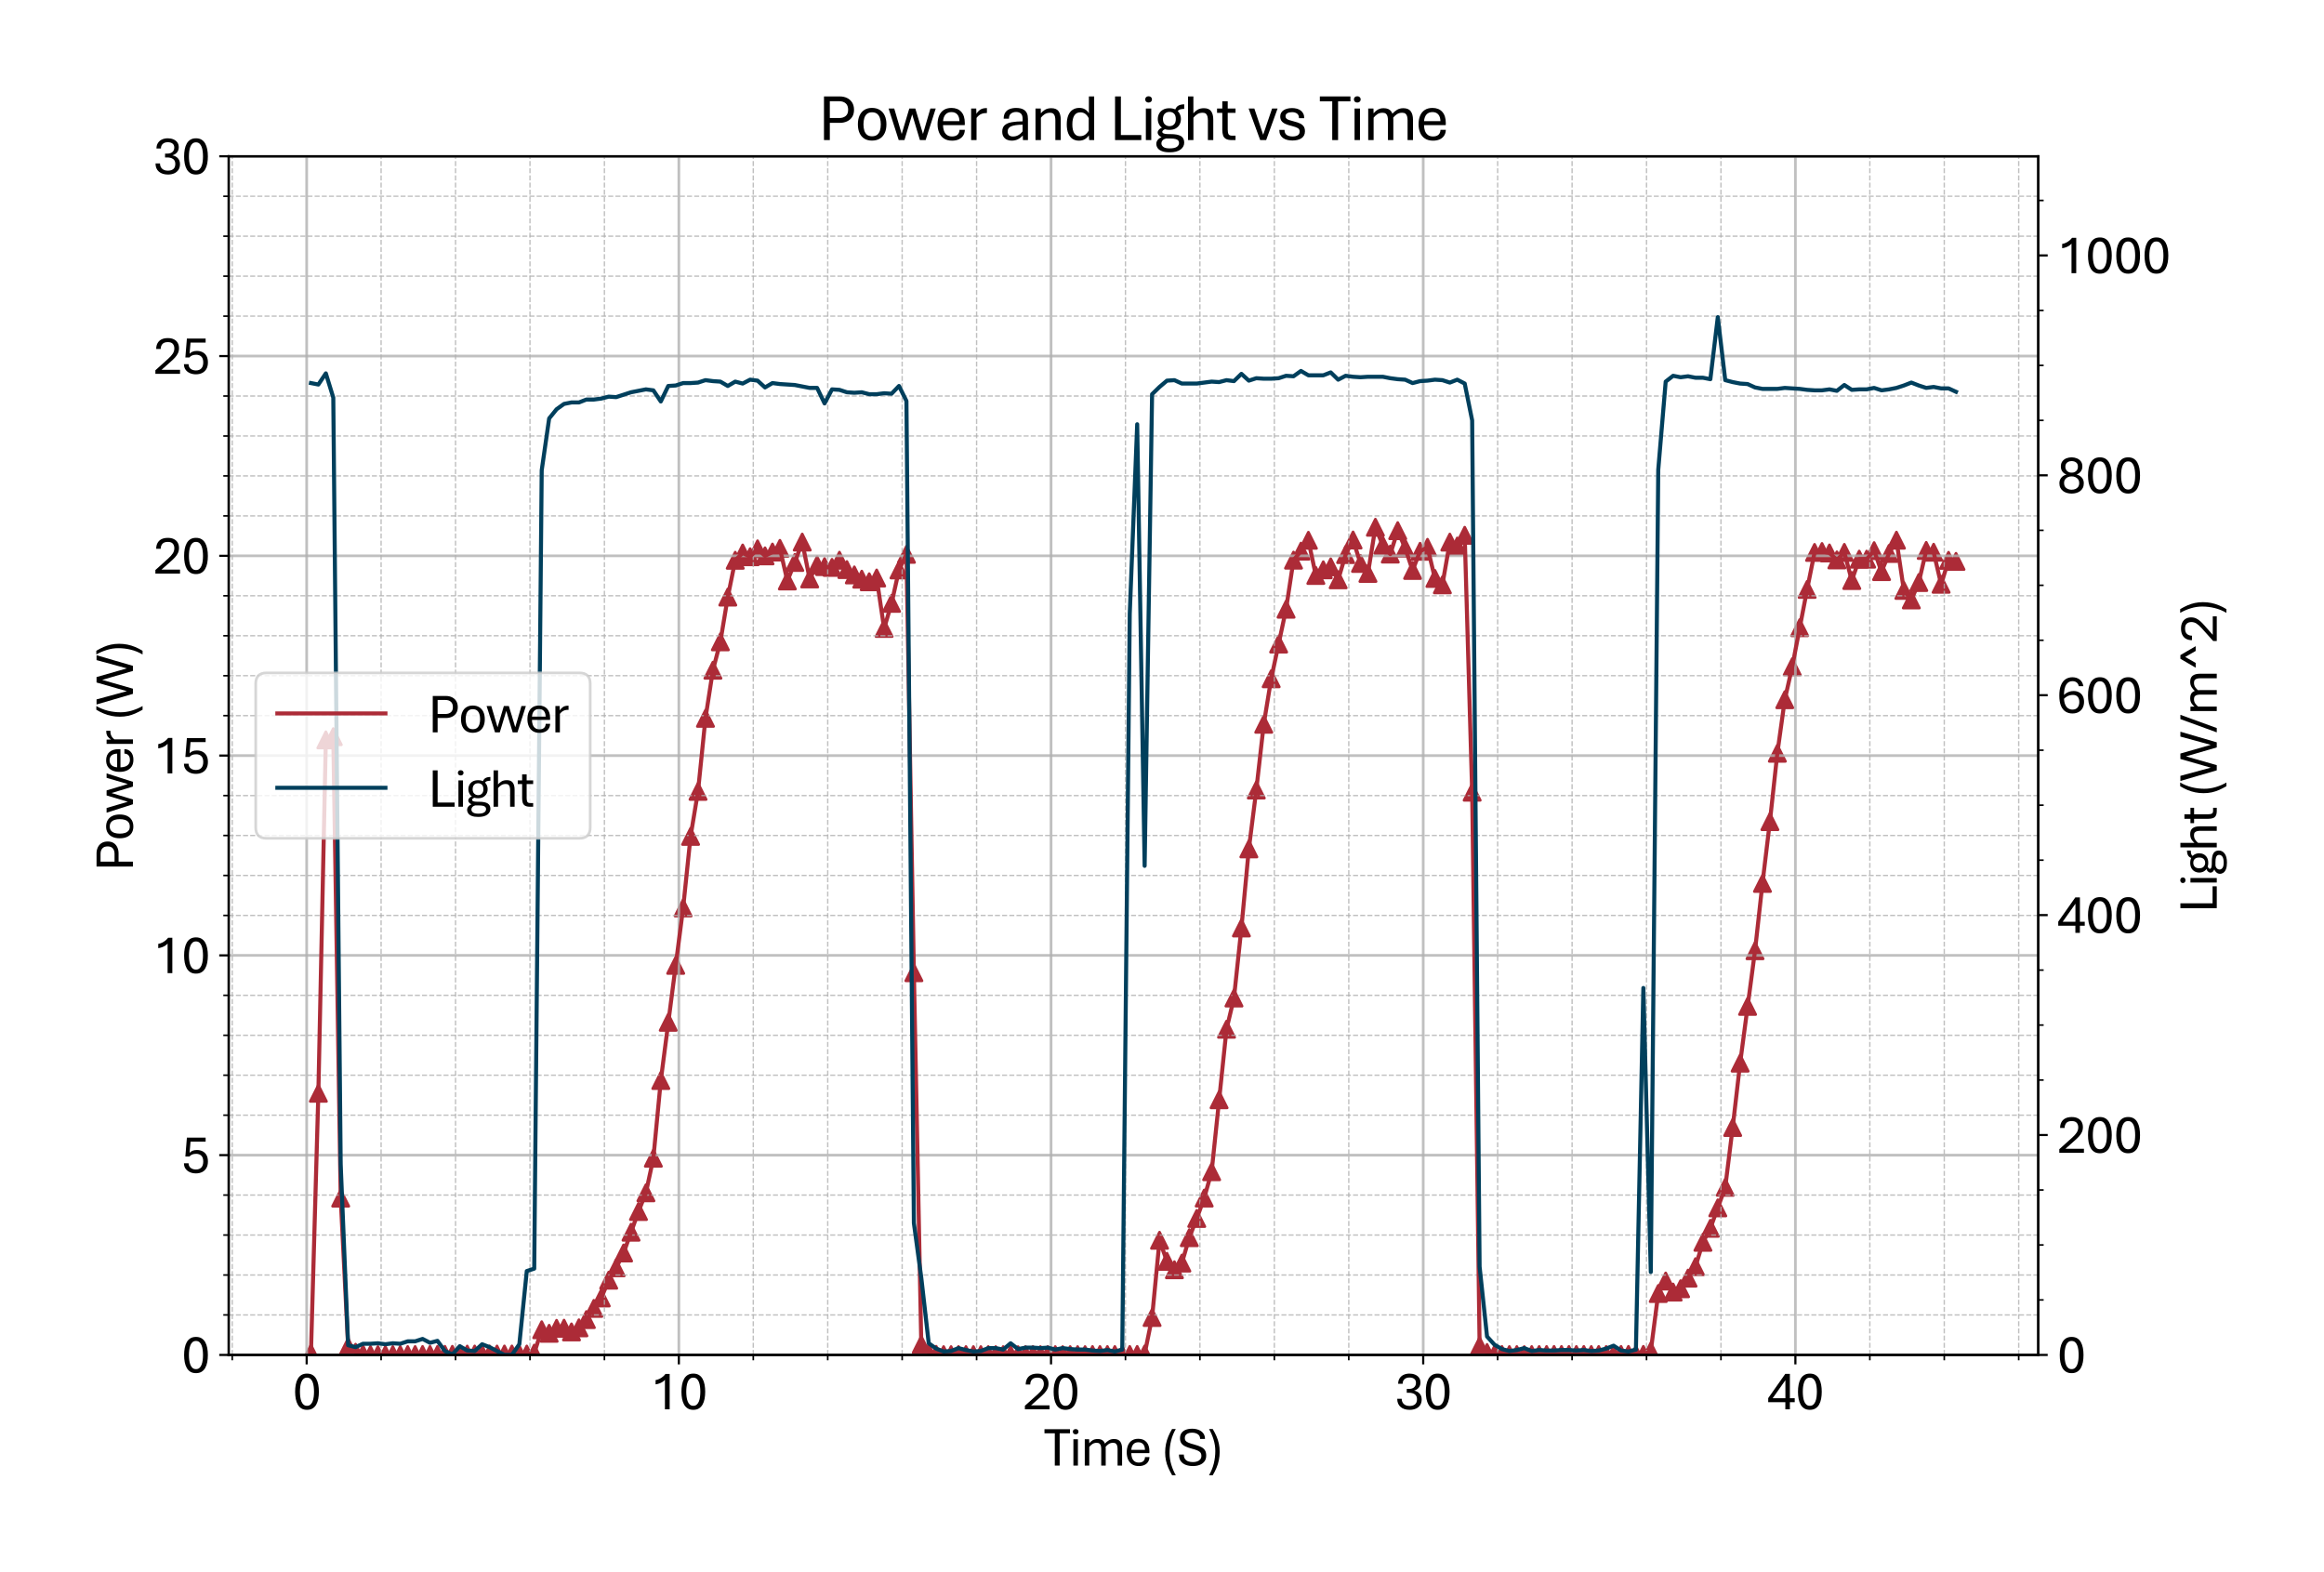 <?xml version="1.0" encoding="utf-8" standalone="no"?>
<!DOCTYPE svg PUBLIC "-//W3C//DTD SVG 1.1//EN"
  "http://www.w3.org/Graphics/SVG/1.1/DTD/svg11.dtd">
<svg xmlns:xlink="http://www.w3.org/1999/xlink" width="859.969pt" height="581.831pt" viewBox="0 0 859.969 581.831" xmlns="http://www.w3.org/2000/svg" version="1.1">
 <defs>
  <style type="text/css">*{stroke-linejoin: round; stroke-linecap: butt}</style>
 </defs>
 <g id="figure_1">
  <g id="patch_1">
   <path d="M 0 581.831 
L 859.969 581.831 
L 859.969 0 
L 0 0 
z
" style="fill: #ffffff"/>
  </g>
  <g id="axes_1">
   <g id="patch_2">
    <path d="M 84.628 501.353 
L 754.228 501.353 
L 754.228 57.833 
L 84.628 57.833 
z
" style="fill: #ffffff"/>
   </g>
   <g id="PathCollection_1">
    <defs>
     <path id="mbf4c1f775e" d="M 0 -3 
L -3 3 
L 3 3 
z
" style="stroke: #ac2b37"/>
    </defs>
    <g clip-path="url(#pd93b8bea5d)">
     <use xlink:href="#mbf4c1f775e" x="115.064" y="500.687" style="fill: #ac2b37; stroke: #ac2b37"/>
     <use xlink:href="#mbf4c1f775e" x="117.805" y="404.547" style="fill: #ac2b37; stroke: #ac2b37"/>
     <use xlink:href="#mbf4c1f775e" x="120.573" y="273.782" style="fill: #ac2b37; stroke: #ac2b37"/>
     <use xlink:href="#mbf4c1f775e" x="123.328" y="272.585" style="fill: #ac2b37; stroke: #ac2b37"/>
     <use xlink:href="#mbf4c1f775e" x="126.068" y="443.34" style="fill: #ac2b37; stroke: #ac2b37"/>
     <use xlink:href="#mbf4c1f775e" x="128.823" y="498.277" style="fill: #ac2b37; stroke: #ac2b37"/>
     <use xlink:href="#mbf4c1f775e" x="131.577" y="500.377" style="fill: #ac2b37; stroke: #ac2b37"/>
     <use xlink:href="#mbf4c1f775e" x="134.332" y="501.042" style="fill: #ac2b37; stroke: #ac2b37"/>
     <use xlink:href="#mbf4c1f775e" x="137.086" y="501.234" style="fill: #ac2b37; stroke: #ac2b37"/>
     <use xlink:href="#mbf4c1f775e" x="139.841" y="501.264" style="fill: #ac2b37; stroke: #ac2b37"/>
     <use xlink:href="#mbf4c1f775e" x="142.595" y="501.249" style="fill: #ac2b37; stroke: #ac2b37"/>
     <use xlink:href="#mbf4c1f775e" x="145.349" y="501.249" style="fill: #ac2b37; stroke: #ac2b37"/>
     <use xlink:href="#mbf4c1f775e" x="148.104" y="501.234" style="fill: #ac2b37; stroke: #ac2b37"/>
     <use xlink:href="#mbf4c1f775e" x="150.858" y="501.234" style="fill: #ac2b37; stroke: #ac2b37"/>
     <use xlink:href="#mbf4c1f775e" x="153.613" y="501.234" style="fill: #ac2b37; stroke: #ac2b37"/>
     <use xlink:href="#mbf4c1f775e" x="156.367" y="501.219" style="fill: #ac2b37; stroke: #ac2b37"/>
     <use xlink:href="#mbf4c1f775e" x="159.121" y="501.19" style="fill: #ac2b37; stroke: #ac2b37"/>
     <use xlink:href="#mbf4c1f775e" x="161.876" y="501.19" style="fill: #ac2b37; stroke: #ac2b37"/>
     <use xlink:href="#mbf4c1f775e" x="164.63" y="501.16" style="fill: #ac2b37; stroke: #ac2b37"/>
     <use xlink:href="#mbf4c1f775e" x="167.385" y="501.146" style="fill: #ac2b37; stroke: #ac2b37"/>
     <use xlink:href="#mbf4c1f775e" x="170.139" y="501.086" style="fill: #ac2b37; stroke: #ac2b37"/>
     <use xlink:href="#mbf4c1f775e" x="172.894" y="501.057" style="fill: #ac2b37; stroke: #ac2b37"/>
     <use xlink:href="#mbf4c1f775e" x="175.648" y="501.042" style="fill: #ac2b37; stroke: #ac2b37"/>
     <use xlink:href="#mbf4c1f775e" x="178.402" y="501.057" style="fill: #ac2b37; stroke: #ac2b37"/>
     <use xlink:href="#mbf4c1f775e" x="181.157" y="501.012" style="fill: #ac2b37; stroke: #ac2b37"/>
     <use xlink:href="#mbf4c1f775e" x="183.911" y="501.042" style="fill: #ac2b37; stroke: #ac2b37"/>
     <use xlink:href="#mbf4c1f775e" x="186.666" y="501.027" style="fill: #ac2b37; stroke: #ac2b37"/>
     <use xlink:href="#mbf4c1f775e" x="189.42" y="501.027" style="fill: #ac2b37; stroke: #ac2b37"/>
     <use xlink:href="#mbf4c1f775e" x="192.175" y="501.027" style="fill: #ac2b37; stroke: #ac2b37"/>
     <use xlink:href="#mbf4c1f775e" x="194.929" y="501.042" style="fill: #ac2b37; stroke: #ac2b37"/>
     <use xlink:href="#mbf4c1f775e" x="197.683" y="500.702" style="fill: #ac2b37; stroke: #ac2b37"/>
     <use xlink:href="#mbf4c1f775e" x="200.452" y="492.053" style="fill: #ac2b37; stroke: #ac2b37"/>
     <use xlink:href="#mbf4c1f775e" x="203.206" y="493.354" style="fill: #ac2b37; stroke: #ac2b37"/>
     <use xlink:href="#mbf4c1f775e" x="205.96" y="491.521" style="fill: #ac2b37; stroke: #ac2b37"/>
     <use xlink:href="#mbf4c1f775e" x="208.715" y="491.462" style="fill: #ac2b37; stroke: #ac2b37"/>
     <use xlink:href="#mbf4c1f775e" x="211.469" y="492.852" style="fill: #ac2b37; stroke: #ac2b37"/>
     <use xlink:href="#mbf4c1f775e" x="214.224" y="491.329" style="fill: #ac2b37; stroke: #ac2b37"/>
     <use xlink:href="#mbf4c1f775e" x="216.978" y="488.283" style="fill: #ac2b37; stroke: #ac2b37"/>
     <use xlink:href="#mbf4c1f775e" x="219.733" y="484.144" style="fill: #ac2b37; stroke: #ac2b37"/>
     <use xlink:href="#mbf4c1f775e" x="222.487" y="480.285" style="fill: #ac2b37; stroke: #ac2b37"/>
     <use xlink:href="#mbf4c1f775e" x="225.241" y="473.706" style="fill: #ac2b37; stroke: #ac2b37"/>
     <use xlink:href="#mbf4c1f775e" x="227.996" y="469.123" style="fill: #ac2b37; stroke: #ac2b37"/>
     <use xlink:href="#mbf4c1f775e" x="230.75" y="463.639" style="fill: #ac2b37; stroke: #ac2b37"/>
     <use xlink:href="#mbf4c1f775e" x="233.505" y="455.951" style="fill: #ac2b37; stroke: #ac2b37"/>
     <use xlink:href="#mbf4c1f775e" x="236.259" y="448.293" style="fill: #ac2b37; stroke: #ac2b37"/>
     <use xlink:href="#mbf4c1f775e" x="239.013" y="441.374" style="fill: #ac2b37; stroke: #ac2b37"/>
     <use xlink:href="#mbf4c1f775e" x="241.768" y="428.571" style="fill: #ac2b37; stroke: #ac2b37"/>
     <use xlink:href="#mbf4c1f775e" x="244.522" y="399.816" style="fill: #ac2b37; stroke: #ac2b37"/>
     <use xlink:href="#mbf4c1f775e" x="247.277" y="378.276" style="fill: #ac2b37; stroke: #ac2b37"/>
     <use xlink:href="#mbf4c1f775e" x="250.031" y="357.209" style="fill: #ac2b37; stroke: #ac2b37"/>
     <use xlink:href="#mbf4c1f775e" x="252.786" y="335.964" style="fill: #ac2b37; stroke: #ac2b37"/>
     <use xlink:href="#mbf4c1f775e" x="255.54" y="309.486" style="fill: #ac2b37; stroke: #ac2b37"/>
     <use xlink:href="#mbf4c1f775e" x="258.294" y="292.824" style="fill: #ac2b37; stroke: #ac2b37"/>
     <use xlink:href="#mbf4c1f775e" x="261.049" y="265.799" style="fill: #ac2b37; stroke: #ac2b37"/>
     <use xlink:href="#mbf4c1f775e" x="263.803" y="247.999" style="fill: #ac2b37; stroke: #ac2b37"/>
     <use xlink:href="#mbf4c1f775e" x="266.558" y="237.502" style="fill: #ac2b37; stroke: #ac2b37"/>
     <use xlink:href="#mbf4c1f775e" x="269.312" y="220.93" style="fill: #ac2b37; stroke: #ac2b37"/>
     <use xlink:href="#mbf4c1f775e" x="272.067" y="207.314" style="fill: #ac2b37; stroke: #ac2b37"/>
     <use xlink:href="#mbf4c1f775e" x="274.821" y="204.623" style="fill: #ac2b37; stroke: #ac2b37"/>
     <use xlink:href="#mbf4c1f775e" x="277.575" y="206.013" style="fill: #ac2b37; stroke: #ac2b37"/>
     <use xlink:href="#mbf4c1f775e" x="280.33" y="203.085" style="fill: #ac2b37; stroke: #ac2b37"/>
     <use xlink:href="#mbf4c1f775e" x="283.084" y="205.687" style="fill: #ac2b37; stroke: #ac2b37"/>
     <use xlink:href="#mbf4c1f775e" x="285.839" y="204.268" style="fill: #ac2b37; stroke: #ac2b37"/>
     <use xlink:href="#mbf4c1f775e" x="288.593" y="202.908" style="fill: #ac2b37; stroke: #ac2b37"/>
     <use xlink:href="#mbf4c1f775e" x="291.348" y="214.972" style="fill: #ac2b37; stroke: #ac2b37"/>
     <use xlink:href="#mbf4c1f775e" x="294.102" y="208.127" style="fill: #ac2b37; stroke: #ac2b37"/>
     <use xlink:href="#mbf4c1f775e" x="296.856" y="200.587" style="fill: #ac2b37; stroke: #ac2b37"/>
     <use xlink:href="#mbf4c1f775e" x="299.611" y="214.232" style="fill: #ac2b37; stroke: #ac2b37"/>
     <use xlink:href="#mbf4c1f775e" x="302.365" y="209.028" style="fill: #ac2b37; stroke: #ac2b37"/>
     <use xlink:href="#mbf4c1f775e" x="305.12" y="209.664" style="fill: #ac2b37; stroke: #ac2b37"/>
     <use xlink:href="#mbf4c1f775e" x="307.874" y="209.945" style="fill: #ac2b37; stroke: #ac2b37"/>
     <use xlink:href="#mbf4c1f775e" x="310.628" y="207.299" style="fill: #ac2b37; stroke: #ac2b37"/>
     <use xlink:href="#mbf4c1f775e" x="313.383" y="210.758" style="fill: #ac2b37; stroke: #ac2b37"/>
     <use xlink:href="#mbf4c1f775e" x="316.137" y="212.739" style="fill: #ac2b37; stroke: #ac2b37"/>
     <use xlink:href="#mbf4c1f775e" x="318.892" y="214.306" style="fill: #ac2b37; stroke: #ac2b37"/>
     <use xlink:href="#mbf4c1f775e" x="321.646" y="215.267" style="fill: #ac2b37; stroke: #ac2b37"/>
     <use xlink:href="#mbf4c1f775e" x="324.401" y="213.878" style="fill: #ac2b37; stroke: #ac2b37"/>
     <use xlink:href="#mbf4c1f775e" x="327.155" y="232.535" style="fill: #ac2b37; stroke: #ac2b37"/>
     <use xlink:href="#mbf4c1f775e" x="329.909" y="223.265" style="fill: #ac2b37; stroke: #ac2b37"/>
     <use xlink:href="#mbf4c1f775e" x="332.664" y="210.891" style="fill: #ac2b37; stroke: #ac2b37"/>
     <use xlink:href="#mbf4c1f775e" x="335.418" y="205.125" style="fill: #ac2b37; stroke: #ac2b37"/>
     <use xlink:href="#mbf4c1f775e" x="338.173" y="359.929" style="fill: #ac2b37; stroke: #ac2b37"/>
     <use xlink:href="#mbf4c1f775e" x="340.913" y="497.509" style="fill: #ac2b37; stroke: #ac2b37"/>
     <use xlink:href="#mbf4c1f775e" x="343.668" y="500.495" style="fill: #ac2b37; stroke: #ac2b37"/>
     <use xlink:href="#mbf4c1f775e" x="346.422" y="501.146" style="fill: #ac2b37; stroke: #ac2b37"/>
     <use xlink:href="#mbf4c1f775e" x="349.177" y="501.264" style="fill: #ac2b37; stroke: #ac2b37"/>
     <use xlink:href="#mbf4c1f775e" x="351.931" y="501.264" style="fill: #ac2b37; stroke: #ac2b37"/>
     <use xlink:href="#mbf4c1f775e" x="354.685" y="501.234" style="fill: #ac2b37; stroke: #ac2b37"/>
     <use xlink:href="#mbf4c1f775e" x="357.44" y="501.249" style="fill: #ac2b37; stroke: #ac2b37"/>
     <use xlink:href="#mbf4c1f775e" x="360.194" y="501.264" style="fill: #ac2b37; stroke: #ac2b37"/>
     <use xlink:href="#mbf4c1f775e" x="362.949" y="501.264" style="fill: #ac2b37; stroke: #ac2b37"/>
     <use xlink:href="#mbf4c1f775e" x="365.703" y="501.249" style="fill: #ac2b37; stroke: #ac2b37"/>
     <use xlink:href="#mbf4c1f775e" x="368.458" y="501.264" style="fill: #ac2b37; stroke: #ac2b37"/>
     <use xlink:href="#mbf4c1f775e" x="371.212" y="501.264" style="fill: #ac2b37; stroke: #ac2b37"/>
     <use xlink:href="#mbf4c1f775e" x="373.966" y="501.249" style="fill: #ac2b37; stroke: #ac2b37"/>
     <use xlink:href="#mbf4c1f775e" x="376.721" y="501.279" style="fill: #ac2b37; stroke: #ac2b37"/>
     <use xlink:href="#mbf4c1f775e" x="379.475" y="501.264" style="fill: #ac2b37; stroke: #ac2b37"/>
     <use xlink:href="#mbf4c1f775e" x="382.23" y="501.249" style="fill: #ac2b37; stroke: #ac2b37"/>
     <use xlink:href="#mbf4c1f775e" x="384.984" y="501.264" style="fill: #ac2b37; stroke: #ac2b37"/>
     <use xlink:href="#mbf4c1f775e" x="387.738" y="501.249" style="fill: #ac2b37; stroke: #ac2b37"/>
     <use xlink:href="#mbf4c1f775e" x="390.493" y="501.264" style="fill: #ac2b37; stroke: #ac2b37"/>
     <use xlink:href="#mbf4c1f775e" x="393.247" y="501.264" style="fill: #ac2b37; stroke: #ac2b37"/>
     <use xlink:href="#mbf4c1f775e" x="396.002" y="501.264" style="fill: #ac2b37; stroke: #ac2b37"/>
     <use xlink:href="#mbf4c1f775e" x="398.756" y="501.264" style="fill: #ac2b37; stroke: #ac2b37"/>
     <use xlink:href="#mbf4c1f775e" x="401.511" y="501.264" style="fill: #ac2b37; stroke: #ac2b37"/>
     <use xlink:href="#mbf4c1f775e" x="404.265" y="501.234" style="fill: #ac2b37; stroke: #ac2b37"/>
     <use xlink:href="#mbf4c1f775e" x="407.019" y="501.234" style="fill: #ac2b37; stroke: #ac2b37"/>
     <use xlink:href="#mbf4c1f775e" x="409.774" y="501.234" style="fill: #ac2b37; stroke: #ac2b37"/>
     <use xlink:href="#mbf4c1f775e" x="412.528" y="501.234" style="fill: #ac2b37; stroke: #ac2b37"/>
     <use xlink:href="#mbf4c1f775e" x="415.283" y="501.219" style="fill: #ac2b37; stroke: #ac2b37"/>
     <use xlink:href="#mbf4c1f775e" x="418.051" y="501.205" style="fill: #ac2b37; stroke: #ac2b37"/>
     <use xlink:href="#mbf4c1f775e" x="420.805" y="501.19" style="fill: #ac2b37; stroke: #ac2b37"/>
     <use xlink:href="#mbf4c1f775e" x="423.56" y="501.012" style="fill: #ac2b37; stroke: #ac2b37"/>
     <use xlink:href="#mbf4c1f775e" x="426.314" y="487.515" style="fill: #ac2b37; stroke: #ac2b37"/>
     <use xlink:href="#mbf4c1f775e" x="429.069" y="458.937" style="fill: #ac2b37; stroke: #ac2b37"/>
     <use xlink:href="#mbf4c1f775e" x="431.823" y="466.728" style="fill: #ac2b37; stroke: #ac2b37"/>
     <use xlink:href="#mbf4c1f775e" x="434.577" y="469.848" style="fill: #ac2b37; stroke: #ac2b37"/>
     <use xlink:href="#mbf4c1f775e" x="437.332" y="467.379" style="fill: #ac2b37; stroke: #ac2b37"/>
     <use xlink:href="#mbf4c1f775e" x="440.086" y="457.976" style="fill: #ac2b37; stroke: #ac2b37"/>
     <use xlink:href="#mbf4c1f775e" x="442.841" y="450.865" style="fill: #ac2b37; stroke: #ac2b37"/>
     <use xlink:href="#mbf4c1f775e" x="445.595" y="443.325" style="fill: #ac2b37; stroke: #ac2b37"/>
     <use xlink:href="#mbf4c1f775e" x="448.35" y="433.568" style="fill: #ac2b37; stroke: #ac2b37"/>
     <use xlink:href="#mbf4c1f775e" x="451.104" y="406.942" style="fill: #ac2b37; stroke: #ac2b37"/>
     <use xlink:href="#mbf4c1f775e" x="453.858" y="380.848" style="fill: #ac2b37; stroke: #ac2b37"/>
     <use xlink:href="#mbf4c1f775e" x="456.613" y="369.302" style="fill: #ac2b37; stroke: #ac2b37"/>
     <use xlink:href="#mbf4c1f775e" x="459.367" y="343.371" style="fill: #ac2b37; stroke: #ac2b37"/>
     <use xlink:href="#mbf4c1f775e" x="462.122" y="314.113" style="fill: #ac2b37; stroke: #ac2b37"/>
     <use xlink:href="#mbf4c1f775e" x="464.876" y="292.336" style="fill: #ac2b37; stroke: #ac2b37"/>
     <use xlink:href="#mbf4c1f775e" x="467.631" y="268.002" style="fill: #ac2b37; stroke: #ac2b37"/>
     <use xlink:href="#mbf4c1f775e" x="470.385" y="251.163" style="fill: #ac2b37; stroke: #ac2b37"/>
     <use xlink:href="#mbf4c1f775e" x="473.139" y="238.316" style="fill: #ac2b37; stroke: #ac2b37"/>
     <use xlink:href="#mbf4c1f775e" x="475.894" y="225.424" style="fill: #ac2b37; stroke: #ac2b37"/>
     <use xlink:href="#mbf4c1f775e" x="478.648" y="207.269" style="fill: #ac2b37; stroke: #ac2b37"/>
     <use xlink:href="#mbf4c1f775e" x="481.403" y="203.943" style="fill: #ac2b37; stroke: #ac2b37"/>
     <use xlink:href="#mbf4c1f775e" x="484.157" y="199.922" style="fill: #ac2b37; stroke: #ac2b37"/>
     <use xlink:href="#mbf4c1f775e" x="486.911" y="212.931" style="fill: #ac2b37; stroke: #ac2b37"/>
     <use xlink:href="#mbf4c1f775e" x="489.666" y="210.847" style="fill: #ac2b37; stroke: #ac2b37"/>
     <use xlink:href="#mbf4c1f775e" x="492.42" y="209.753" style="fill: #ac2b37; stroke: #ac2b37"/>
     <use xlink:href="#mbf4c1f775e" x="495.175" y="214.543" style="fill: #ac2b37; stroke: #ac2b37"/>
     <use xlink:href="#mbf4c1f775e" x="497.929" y="205.214" style="fill: #ac2b37; stroke: #ac2b37"/>
     <use xlink:href="#mbf4c1f775e" x="500.684" y="199.818" style="fill: #ac2b37; stroke: #ac2b37"/>
     <use xlink:href="#mbf4c1f775e" x="503.438" y="208.481" style="fill: #ac2b37; stroke: #ac2b37"/>
     <use xlink:href="#mbf4c1f775e" x="506.192" y="212.177" style="fill: #ac2b37; stroke: #ac2b37"/>
     <use xlink:href="#mbf4c1f775e" x="508.947" y="195.102" style="fill: #ac2b37; stroke: #ac2b37"/>
     <use xlink:href="#mbf4c1f775e" x="511.701" y="201.784" style="fill: #ac2b37; stroke: #ac2b37"/>
     <use xlink:href="#mbf4c1f775e" x="514.456" y="205.022" style="fill: #ac2b37; stroke: #ac2b37"/>
     <use xlink:href="#mbf4c1f775e" x="517.21" y="196.359" style="fill: #ac2b37; stroke: #ac2b37"/>
     <use xlink:href="#mbf4c1f775e" x="519.965" y="202.819" style="fill: #ac2b37; stroke: #ac2b37"/>
     <use xlink:href="#mbf4c1f775e" x="522.719" y="211.069" style="fill: #ac2b37; stroke: #ac2b37"/>
     <use xlink:href="#mbf4c1f775e" x="525.473" y="203.987" style="fill: #ac2b37; stroke: #ac2b37"/>
     <use xlink:href="#mbf4c1f775e" x="528.228" y="202.524" style="fill: #ac2b37; stroke: #ac2b37"/>
     <use xlink:href="#mbf4c1f775e" x="530.982" y="214.04" style="fill: #ac2b37; stroke: #ac2b37"/>
     <use xlink:href="#mbf4c1f775e" x="533.737" y="216.406" style="fill: #ac2b37; stroke: #ac2b37"/>
     <use xlink:href="#mbf4c1f775e" x="536.491" y="200.602" style="fill: #ac2b37; stroke: #ac2b37"/>
     <use xlink:href="#mbf4c1f775e" x="539.245" y="202.05" style="fill: #ac2b37; stroke: #ac2b37"/>
     <use xlink:href="#mbf4c1f775e" x="542" y="198.074" style="fill: #ac2b37; stroke: #ac2b37"/>
     <use xlink:href="#mbf4c1f775e" x="544.754" y="293.135" style="fill: #ac2b37; stroke: #ac2b37"/>
     <use xlink:href="#mbf4c1f775e" x="547.509" y="497.967" style="fill: #ac2b37; stroke: #ac2b37"/>
     <use xlink:href="#mbf4c1f775e" x="550.263" y="500.465" style="fill: #ac2b37; stroke: #ac2b37"/>
     <use xlink:href="#mbf4c1f775e" x="553.018" y="501.116" style="fill: #ac2b37; stroke: #ac2b37"/>
     <use xlink:href="#mbf4c1f775e" x="555.772" y="501.219" style="fill: #ac2b37; stroke: #ac2b37"/>
     <use xlink:href="#mbf4c1f775e" x="558.526" y="501.249" style="fill: #ac2b37; stroke: #ac2b37"/>
     <use xlink:href="#mbf4c1f775e" x="561.281" y="501.249" style="fill: #ac2b37; stroke: #ac2b37"/>
     <use xlink:href="#mbf4c1f775e" x="564.035" y="501.264" style="fill: #ac2b37; stroke: #ac2b37"/>
     <use xlink:href="#mbf4c1f775e" x="566.79" y="501.249" style="fill: #ac2b37; stroke: #ac2b37"/>
     <use xlink:href="#mbf4c1f775e" x="569.544" y="501.234" style="fill: #ac2b37; stroke: #ac2b37"/>
     <use xlink:href="#mbf4c1f775e" x="572.299" y="501.219" style="fill: #ac2b37; stroke: #ac2b37"/>
     <use xlink:href="#mbf4c1f775e" x="575.053" y="501.19" style="fill: #ac2b37; stroke: #ac2b37"/>
     <use xlink:href="#mbf4c1f775e" x="577.807" y="501.219" style="fill: #ac2b37; stroke: #ac2b37"/>
     <use xlink:href="#mbf4c1f775e" x="580.562" y="501.219" style="fill: #ac2b37; stroke: #ac2b37"/>
     <use xlink:href="#mbf4c1f775e" x="583.316" y="501.219" style="fill: #ac2b37; stroke: #ac2b37"/>
     <use xlink:href="#mbf4c1f775e" x="586.071" y="501.205" style="fill: #ac2b37; stroke: #ac2b37"/>
     <use xlink:href="#mbf4c1f775e" x="588.825" y="501.234" style="fill: #ac2b37; stroke: #ac2b37"/>
     <use xlink:href="#mbf4c1f775e" x="591.58" y="501.219" style="fill: #ac2b37; stroke: #ac2b37"/>
     <use xlink:href="#mbf4c1f775e" x="594.334" y="501.219" style="fill: #ac2b37; stroke: #ac2b37"/>
     <use xlink:href="#mbf4c1f775e" x="597.088" y="501.205" style="fill: #ac2b37; stroke: #ac2b37"/>
     <use xlink:href="#mbf4c1f775e" x="599.843" y="501.19" style="fill: #ac2b37; stroke: #ac2b37"/>
     <use xlink:href="#mbf4c1f775e" x="602.597" y="501.175" style="fill: #ac2b37; stroke: #ac2b37"/>
     <use xlink:href="#mbf4c1f775e" x="605.352" y="501.175" style="fill: #ac2b37; stroke: #ac2b37"/>
     <use xlink:href="#mbf4c1f775e" x="608.106" y="501.175" style="fill: #ac2b37; stroke: #ac2b37"/>
     <use xlink:href="#mbf4c1f775e" x="610.86" y="499.904" style="fill: #ac2b37; stroke: #ac2b37"/>
     <use xlink:href="#mbf4c1f775e" x="613.615" y="478.644" style="fill: #ac2b37; stroke: #ac2b37"/>
     <use xlink:href="#mbf4c1f775e" x="616.369" y="474.017" style="fill: #ac2b37; stroke: #ac2b37"/>
     <use xlink:href="#mbf4c1f775e" x="619.124" y="478.112" style="fill: #ac2b37; stroke: #ac2b37"/>
     <use xlink:href="#mbf4c1f775e" x="621.878" y="476.87" style="fill: #ac2b37; stroke: #ac2b37"/>
     <use xlink:href="#mbf4c1f775e" x="624.633" y="472.938" style="fill: #ac2b37; stroke: #ac2b37"/>
     <use xlink:href="#mbf4c1f775e" x="627.387" y="468.709" style="fill: #ac2b37; stroke: #ac2b37"/>
     <use xlink:href="#mbf4c1f775e" x="630.141" y="459.691" style="fill: #ac2b37; stroke: #ac2b37"/>
     <use xlink:href="#mbf4c1f775e" x="632.896" y="454.502" style="fill: #ac2b37; stroke: #ac2b37"/>
     <use xlink:href="#mbf4c1f775e" x="635.65" y="446.947" style="fill: #ac2b37; stroke: #ac2b37"/>
     <use xlink:href="#mbf4c1f775e" x="638.405" y="439.334" style="fill: #ac2b37; stroke: #ac2b37"/>
     <use xlink:href="#mbf4c1f775e" x="641.159" y="417.202" style="fill: #ac2b37; stroke: #ac2b37"/>
     <use xlink:href="#mbf4c1f775e" x="643.914" y="393.385" style="fill: #ac2b37; stroke: #ac2b37"/>
     <use xlink:href="#mbf4c1f775e" x="646.668" y="372.392" style="fill: #ac2b37; stroke: #ac2b37"/>
     <use xlink:href="#mbf4c1f775e" x="649.422" y="351.798" style="fill: #ac2b37; stroke: #ac2b37"/>
     <use xlink:href="#mbf4c1f775e" x="652.177" y="326.887" style="fill: #ac2b37; stroke: #ac2b37"/>
     <use xlink:href="#mbf4c1f775e" x="654.931" y="304.03" style="fill: #ac2b37; stroke: #ac2b37"/>
     <use xlink:href="#mbf4c1f775e" x="657.686" y="278.72" style="fill: #ac2b37; stroke: #ac2b37"/>
     <use xlink:href="#mbf4c1f775e" x="660.44" y="258.91" style="fill: #ac2b37; stroke: #ac2b37"/>
     <use xlink:href="#mbf4c1f775e" x="663.194" y="246.713" style="fill: #ac2b37; stroke: #ac2b37"/>
     <use xlink:href="#mbf4c1f775e" x="665.949" y="232.269" style="fill: #ac2b37; stroke: #ac2b37"/>
     <use xlink:href="#mbf4c1f775e" x="668.703" y="218.091" style="fill: #ac2b37; stroke: #ac2b37"/>
     <use xlink:href="#mbf4c1f775e" x="671.458" y="204.416" style="fill: #ac2b37; stroke: #ac2b37"/>
     <use xlink:href="#mbf4c1f775e" x="674.212" y="204.076" style="fill: #ac2b37; stroke: #ac2b37"/>
     <use xlink:href="#mbf4c1f775e" x="676.967" y="204.608" style="fill: #ac2b37; stroke: #ac2b37"/>
     <use xlink:href="#mbf4c1f775e" x="679.721" y="207.18" style="fill: #ac2b37; stroke: #ac2b37"/>
     <use xlink:href="#mbf4c1f775e" x="682.475" y="204.401" style="fill: #ac2b37; stroke: #ac2b37"/>
     <use xlink:href="#mbf4c1f775e" x="685.23" y="214.809" style="fill: #ac2b37; stroke: #ac2b37"/>
     <use xlink:href="#mbf4c1f775e" x="687.984" y="206.9" style="fill: #ac2b37; stroke: #ac2b37"/>
     <use xlink:href="#mbf4c1f775e" x="690.739" y="206.9" style="fill: #ac2b37; stroke: #ac2b37"/>
     <use xlink:href="#mbf4c1f775e" x="693.493" y="203.751" style="fill: #ac2b37; stroke: #ac2b37"/>
     <use xlink:href="#mbf4c1f775e" x="696.248" y="211.512" style="fill: #ac2b37; stroke: #ac2b37"/>
     <use xlink:href="#mbf4c1f775e" x="699.002" y="204.8" style="fill: #ac2b37; stroke: #ac2b37"/>
     <use xlink:href="#mbf4c1f775e" x="701.756" y="199.877" style="fill: #ac2b37; stroke: #ac2b37"/>
     <use xlink:href="#mbf4c1f775e" x="704.511" y="218.461" style="fill: #ac2b37; stroke: #ac2b37"/>
     <use xlink:href="#mbf4c1f775e" x="707.265" y="221.994" style="fill: #ac2b37; stroke: #ac2b37"/>
     <use xlink:href="#mbf4c1f775e" x="710.02" y="215.548" style="fill: #ac2b37; stroke: #ac2b37"/>
     <use xlink:href="#mbf4c1f775e" x="712.774" y="203.662" style="fill: #ac2b37; stroke: #ac2b37"/>
     <use xlink:href="#mbf4c1f775e" x="715.528" y="204.342" style="fill: #ac2b37; stroke: #ac2b37"/>
     <use xlink:href="#mbf4c1f775e" x="718.283" y="216.199" style="fill: #ac2b37; stroke: #ac2b37"/>
     <use xlink:href="#mbf4c1f775e" x="721.037" y="207.343" style="fill: #ac2b37; stroke: #ac2b37"/>
     <use xlink:href="#mbf4c1f775e" x="723.792" y="207.727" style="fill: #ac2b37; stroke: #ac2b37"/>
    </g>
   </g>
   <g id="matplotlib.axis_1">
    <g id="xtick_1">
     <g id="line2d_1">
      <path d="M 113.481 501.353 
L 113.481 57.833 
" clip-path="url(#pd93b8bea5d)" style="fill: none; stroke: #b0b0b0; stroke-opacity: 0.8; stroke-linecap: square"/>
     </g>
     <g id="line2d_2">
      <defs>
       <path id="m164008b74a" d="M 0 0 
L 0 3.5 
" style="stroke: #000000; stroke-width: 0.8"/>
      </defs>
      <g>
       <use xlink:href="#m164008b74a" x="113.481" y="501.353" style="stroke: #000000; stroke-width: 0.8"/>
      </g>
     </g>
     <g id="text_1">
      <!-- 0 -->
      <g transform="translate(108.251 521.496) scale(0.2 -0.2)">
       <defs>
        <path id="AptosDisplay-30" d="M 1672 -56 
Q 1291 -56 1028 105 
Q 766 266 605 552 
Q 444 838 372 1216 
Q 300 1594 300 2031 
Q 300 2475 372 2856 
Q 444 3238 605 3525 
Q 766 3813 1028 3973 
Q 1291 4134 1672 4134 
Q 2053 4134 2317 3975 
Q 2581 3816 2742 3527 
Q 2903 3238 2975 2858 
Q 3047 2478 3047 2038 
Q 3047 1597 2975 1217 
Q 2903 838 2742 552 
Q 2581 266 2318 105 
Q 2056 -56 1672 -56 
z
M 1672 409 
Q 1916 409 2073 550 
Q 2231 691 2322 925 
Q 2413 1159 2448 1448 
Q 2484 1738 2484 2038 
Q 2484 2338 2448 2628 
Q 2413 2919 2322 3153 
Q 2231 3388 2073 3527 
Q 1916 3666 1669 3666 
Q 1428 3666 1268 3527 
Q 1109 3388 1020 3153 
Q 931 2919 893 2628 
Q 856 2338 856 2038 
Q 856 1741 893 1450 
Q 931 1159 1020 925 
Q 1109 691 1268 550 
Q 1428 409 1672 409 
z
" transform="scale(0.016)"/>
       </defs>
       <use xlink:href="#AptosDisplay-30"/>
      </g>
     </g>
    </g>
    <g id="xtick_2">
     <g id="line2d_3">
      <path d="M 251.202 501.353 
L 251.202 57.833 
" clip-path="url(#pd93b8bea5d)" style="fill: none; stroke: #b0b0b0; stroke-opacity: 0.8; stroke-linecap: square"/>
     </g>
     <g id="line2d_4">
      <g>
       <use xlink:href="#m164008b74a" x="251.202" y="501.353" style="stroke: #000000; stroke-width: 0.8"/>
      </g>
     </g>
     <g id="text_2">
      <!-- 10 -->
      <g transform="translate(240.742 521.496) scale(0.2 -0.2)">
       <defs>
        <path id="AptosDisplay-31" d="M 1659 0 
L 1659 3425 
Q 1575 3309 1420 3201 
Q 1266 3094 1052 3009 
Q 838 2925 578 2888 
L 578 3381 
Q 834 3425 1057 3540 
Q 1281 3656 1453 3806 
Q 1625 3956 1719 4094 
L 2206 4094 
L 2206 0 
L 1659 0 
z
" transform="scale(0.016)"/>
       </defs>
       <use xlink:href="#AptosDisplay-31"/>
       <use xlink:href="#AptosDisplay-30" x="52.295"/>
      </g>
     </g>
    </g>
    <g id="xtick_3">
     <g id="line2d_5">
      <path d="M 388.923 501.353 
L 388.923 57.833 
" clip-path="url(#pd93b8bea5d)" style="fill: none; stroke: #b0b0b0; stroke-opacity: 0.8; stroke-linecap: square"/>
     </g>
     <g id="line2d_6">
      <g>
       <use xlink:href="#m164008b74a" x="388.923" y="501.353" style="stroke: #000000; stroke-width: 0.8"/>
      </g>
     </g>
     <g id="text_3">
      <!-- 20 -->
      <g transform="translate(378.464 521.496) scale(0.2 -0.2)">
       <defs>
        <path id="AptosDisplay-32" d="M 247 0 
L 247 413 
L 1725 1741 
Q 2100 2081 2269 2351 
Q 2438 2622 2438 2938 
Q 2438 3256 2263 3461 
Q 2088 3666 1691 3666 
Q 1247 3666 1055 3439 
Q 863 3213 863 2869 
L 341 2869 
Q 341 3250 491 3534 
Q 641 3819 941 3975 
Q 1241 4131 1691 4131 
Q 2103 4131 2390 3986 
Q 2678 3841 2828 3578 
Q 2978 3316 2978 2959 
Q 2978 2638 2853 2375 
Q 2728 2113 2517 1883 
Q 2306 1653 2044 1425 
L 959 463 
L 3097 463 
L 3097 0 
L 247 0 
z
" transform="scale(0.016)"/>
       </defs>
       <use xlink:href="#AptosDisplay-32"/>
       <use xlink:href="#AptosDisplay-30" x="52.295"/>
      </g>
     </g>
    </g>
    <g id="xtick_4">
     <g id="line2d_7">
      <path d="M 526.644 501.353 
L 526.644 57.833 
" clip-path="url(#pd93b8bea5d)" style="fill: none; stroke: #b0b0b0; stroke-opacity: 0.8; stroke-linecap: square"/>
     </g>
     <g id="line2d_8">
      <g>
       <use xlink:href="#m164008b74a" x="526.644" y="501.353" style="stroke: #000000; stroke-width: 0.8"/>
      </g>
     </g>
     <g id="text_4">
      <!-- 30 -->
      <g transform="translate(516.185 521.496) scale(0.2 -0.2)">
       <defs>
        <path id="AptosDisplay-33" d="M 1700 -56 
Q 1047 -56 655 275 
Q 263 606 263 1225 
L 781 1225 
Q 781 844 1023 617 
Q 1266 391 1697 391 
Q 2094 391 2322 581 
Q 2550 772 2550 1172 
Q 2550 1556 2297 1737 
Q 2044 1919 1609 1919 
L 1366 1919 
L 1366 2363 
L 1622 2363 
Q 2013 2363 2222 2555 
Q 2431 2747 2431 3066 
Q 2431 3372 2226 3526 
Q 2022 3681 1684 3681 
Q 1306 3681 1095 3481 
Q 884 3281 891 2956 
L 372 2956 
Q 372 3319 536 3583 
Q 700 3847 995 3990 
Q 1291 4134 1681 4134 
Q 2031 4134 2318 4017 
Q 2606 3900 2778 3670 
Q 2950 3441 2950 3097 
Q 2950 2738 2745 2498 
Q 2541 2259 2206 2166 
Q 2591 2097 2841 1836 
Q 3091 1575 3091 1150 
Q 3091 763 2916 494 
Q 2741 225 2428 84 
Q 2116 -56 1700 -56 
z
" transform="scale(0.016)"/>
       </defs>
       <use xlink:href="#AptosDisplay-33"/>
       <use xlink:href="#AptosDisplay-30" x="52.295"/>
      </g>
     </g>
    </g>
    <g id="xtick_5">
     <g id="line2d_9">
      <path d="M 664.365 501.353 
L 664.365 57.833 
" clip-path="url(#pd93b8bea5d)" style="fill: none; stroke: #b0b0b0; stroke-opacity: 0.8; stroke-linecap: square"/>
     </g>
     <g id="line2d_10">
      <g>
       <use xlink:href="#m164008b74a" x="664.365" y="501.353" style="stroke: #000000; stroke-width: 0.8"/>
      </g>
     </g>
     <g id="text_5">
      <!-- 40 -->
      <g transform="translate(653.906 521.496) scale(0.2 -0.2)">
       <defs>
        <path id="AptosDisplay-34" d="M 2106 0 
L 2106 825 
L 125 825 
L 125 1297 
L 2100 4103 
L 2631 4103 
L 2631 1284 
L 3191 1284 
L 3191 825 
L 2631 825 
L 2631 0 
L 2106 0 
z
M 638 1284 
L 2113 1284 
L 2113 3369 
L 638 1284 
z
" transform="scale(0.016)"/>
       </defs>
       <use xlink:href="#AptosDisplay-34"/>
       <use xlink:href="#AptosDisplay-30" x="52.295"/>
      </g>
     </g>
    </g>
    <g id="xtick_6">
     <g id="line2d_11">
      <path d="M 85.936 501.353 
L 85.936 57.833 
" clip-path="url(#pd93b8bea5d)" style="fill: none; stroke-dasharray: 1.85,0.8; stroke-dashoffset: 0; stroke: #b0b0b0; stroke-opacity: 0.8; stroke-width: 0.5"/>
     </g>
     <g id="line2d_12">
      <defs>
       <path id="m41ad9ce22b" d="M 0 0 
L 0 2 
" style="stroke: #000000; stroke-width: 0.6"/>
      </defs>
      <g>
       <use xlink:href="#m41ad9ce22b" x="85.936" y="501.353" style="stroke: #000000; stroke-width: 0.6"/>
      </g>
     </g>
    </g>
    <g id="xtick_7">
     <g id="line2d_13">
      <path d="M 141.025 501.353 
L 141.025 57.833 
" clip-path="url(#pd93b8bea5d)" style="fill: none; stroke-dasharray: 1.85,0.8; stroke-dashoffset: 0; stroke: #b0b0b0; stroke-opacity: 0.8; stroke-width: 0.5"/>
     </g>
     <g id="line2d_14">
      <g>
       <use xlink:href="#m41ad9ce22b" x="141.025" y="501.353" style="stroke: #000000; stroke-width: 0.6"/>
      </g>
     </g>
    </g>
    <g id="xtick_8">
     <g id="line2d_15">
      <path d="M 168.569 501.353 
L 168.569 57.833 
" clip-path="url(#pd93b8bea5d)" style="fill: none; stroke-dasharray: 1.85,0.8; stroke-dashoffset: 0; stroke: #b0b0b0; stroke-opacity: 0.8; stroke-width: 0.5"/>
     </g>
     <g id="line2d_16">
      <g>
       <use xlink:href="#m41ad9ce22b" x="168.569" y="501.353" style="stroke: #000000; stroke-width: 0.6"/>
      </g>
     </g>
    </g>
    <g id="xtick_9">
     <g id="line2d_17">
      <path d="M 196.113 501.353 
L 196.113 57.833 
" clip-path="url(#pd93b8bea5d)" style="fill: none; stroke-dasharray: 1.85,0.8; stroke-dashoffset: 0; stroke: #b0b0b0; stroke-opacity: 0.8; stroke-width: 0.5"/>
     </g>
     <g id="line2d_18">
      <g>
       <use xlink:href="#m41ad9ce22b" x="196.113" y="501.353" style="stroke: #000000; stroke-width: 0.6"/>
      </g>
     </g>
    </g>
    <g id="xtick_10">
     <g id="line2d_19">
      <path d="M 223.658 501.353 
L 223.658 57.833 
" clip-path="url(#pd93b8bea5d)" style="fill: none; stroke-dasharray: 1.85,0.8; stroke-dashoffset: 0; stroke: #b0b0b0; stroke-opacity: 0.8; stroke-width: 0.5"/>
     </g>
     <g id="line2d_20">
      <g>
       <use xlink:href="#m41ad9ce22b" x="223.658" y="501.353" style="stroke: #000000; stroke-width: 0.6"/>
      </g>
     </g>
    </g>
    <g id="xtick_11">
     <g id="line2d_21">
      <path d="M 278.746 501.353 
L 278.746 57.833 
" clip-path="url(#pd93b8bea5d)" style="fill: none; stroke-dasharray: 1.85,0.8; stroke-dashoffset: 0; stroke: #b0b0b0; stroke-opacity: 0.8; stroke-width: 0.5"/>
     </g>
     <g id="line2d_22">
      <g>
       <use xlink:href="#m41ad9ce22b" x="278.746" y="501.353" style="stroke: #000000; stroke-width: 0.6"/>
      </g>
     </g>
    </g>
    <g id="xtick_12">
     <g id="line2d_23">
      <path d="M 306.29 501.353 
L 306.29 57.833 
" clip-path="url(#pd93b8bea5d)" style="fill: none; stroke-dasharray: 1.85,0.8; stroke-dashoffset: 0; stroke: #b0b0b0; stroke-opacity: 0.8; stroke-width: 0.5"/>
     </g>
     <g id="line2d_24">
      <g>
       <use xlink:href="#m41ad9ce22b" x="306.29" y="501.353" style="stroke: #000000; stroke-width: 0.6"/>
      </g>
     </g>
    </g>
    <g id="xtick_13">
     <g id="line2d_25">
      <path d="M 333.834 501.353 
L 333.834 57.833 
" clip-path="url(#pd93b8bea5d)" style="fill: none; stroke-dasharray: 1.85,0.8; stroke-dashoffset: 0; stroke: #b0b0b0; stroke-opacity: 0.8; stroke-width: 0.5"/>
     </g>
     <g id="line2d_26">
      <g>
       <use xlink:href="#m41ad9ce22b" x="333.834" y="501.353" style="stroke: #000000; stroke-width: 0.6"/>
      </g>
     </g>
    </g>
    <g id="xtick_14">
     <g id="line2d_27">
      <path d="M 361.379 501.353 
L 361.379 57.833 
" clip-path="url(#pd93b8bea5d)" style="fill: none; stroke-dasharray: 1.85,0.8; stroke-dashoffset: 0; stroke: #b0b0b0; stroke-opacity: 0.8; stroke-width: 0.5"/>
     </g>
     <g id="line2d_28">
      <g>
       <use xlink:href="#m41ad9ce22b" x="361.379" y="501.353" style="stroke: #000000; stroke-width: 0.6"/>
      </g>
     </g>
    </g>
    <g id="xtick_15">
     <g id="line2d_29">
      <path d="M 416.467 501.353 
L 416.467 57.833 
" clip-path="url(#pd93b8bea5d)" style="fill: none; stroke-dasharray: 1.85,0.8; stroke-dashoffset: 0; stroke: #b0b0b0; stroke-opacity: 0.8; stroke-width: 0.5"/>
     </g>
     <g id="line2d_30">
      <g>
       <use xlink:href="#m41ad9ce22b" x="416.467" y="501.353" style="stroke: #000000; stroke-width: 0.6"/>
      </g>
     </g>
    </g>
    <g id="xtick_16">
     <g id="line2d_31">
      <path d="M 444.011 501.353 
L 444.011 57.833 
" clip-path="url(#pd93b8bea5d)" style="fill: none; stroke-dasharray: 1.85,0.8; stroke-dashoffset: 0; stroke: #b0b0b0; stroke-opacity: 0.8; stroke-width: 0.5"/>
     </g>
     <g id="line2d_32">
      <g>
       <use xlink:href="#m41ad9ce22b" x="444.011" y="501.353" style="stroke: #000000; stroke-width: 0.6"/>
      </g>
     </g>
    </g>
    <g id="xtick_17">
     <g id="line2d_33">
      <path d="M 471.556 501.353 
L 471.556 57.833 
" clip-path="url(#pd93b8bea5d)" style="fill: none; stroke-dasharray: 1.85,0.8; stroke-dashoffset: 0; stroke: #b0b0b0; stroke-opacity: 0.8; stroke-width: 0.5"/>
     </g>
     <g id="line2d_34">
      <g>
       <use xlink:href="#m41ad9ce22b" x="471.556" y="501.353" style="stroke: #000000; stroke-width: 0.6"/>
      </g>
     </g>
    </g>
    <g id="xtick_18">
     <g id="line2d_35">
      <path d="M 499.1 501.353 
L 499.1 57.833 
" clip-path="url(#pd93b8bea5d)" style="fill: none; stroke-dasharray: 1.85,0.8; stroke-dashoffset: 0; stroke: #b0b0b0; stroke-opacity: 0.8; stroke-width: 0.5"/>
     </g>
     <g id="line2d_36">
      <g>
       <use xlink:href="#m41ad9ce22b" x="499.1" y="501.353" style="stroke: #000000; stroke-width: 0.6"/>
      </g>
     </g>
    </g>
    <g id="xtick_19">
     <g id="line2d_37">
      <path d="M 554.188 501.353 
L 554.188 57.833 
" clip-path="url(#pd93b8bea5d)" style="fill: none; stroke-dasharray: 1.85,0.8; stroke-dashoffset: 0; stroke: #b0b0b0; stroke-opacity: 0.8; stroke-width: 0.5"/>
     </g>
     <g id="line2d_38">
      <g>
       <use xlink:href="#m41ad9ce22b" x="554.188" y="501.353" style="stroke: #000000; stroke-width: 0.6"/>
      </g>
     </g>
    </g>
    <g id="xtick_20">
     <g id="line2d_39">
      <path d="M 581.732 501.353 
L 581.732 57.833 
" clip-path="url(#pd93b8bea5d)" style="fill: none; stroke-dasharray: 1.85,0.8; stroke-dashoffset: 0; stroke: #b0b0b0; stroke-opacity: 0.8; stroke-width: 0.5"/>
     </g>
     <g id="line2d_40">
      <g>
       <use xlink:href="#m41ad9ce22b" x="581.732" y="501.353" style="stroke: #000000; stroke-width: 0.6"/>
      </g>
     </g>
    </g>
    <g id="xtick_21">
     <g id="line2d_41">
      <path d="M 609.277 501.353 
L 609.277 57.833 
" clip-path="url(#pd93b8bea5d)" style="fill: none; stroke-dasharray: 1.85,0.8; stroke-dashoffset: 0; stroke: #b0b0b0; stroke-opacity: 0.8; stroke-width: 0.5"/>
     </g>
     <g id="line2d_42">
      <g>
       <use xlink:href="#m41ad9ce22b" x="609.277" y="501.353" style="stroke: #000000; stroke-width: 0.6"/>
      </g>
     </g>
    </g>
    <g id="xtick_22">
     <g id="line2d_43">
      <path d="M 636.821 501.353 
L 636.821 57.833 
" clip-path="url(#pd93b8bea5d)" style="fill: none; stroke-dasharray: 1.85,0.8; stroke-dashoffset: 0; stroke: #b0b0b0; stroke-opacity: 0.8; stroke-width: 0.5"/>
     </g>
     <g id="line2d_44">
      <g>
       <use xlink:href="#m41ad9ce22b" x="636.821" y="501.353" style="stroke: #000000; stroke-width: 0.6"/>
      </g>
     </g>
    </g>
    <g id="xtick_23">
     <g id="line2d_45">
      <path d="M 691.909 501.353 
L 691.909 57.833 
" clip-path="url(#pd93b8bea5d)" style="fill: none; stroke-dasharray: 1.85,0.8; stroke-dashoffset: 0; stroke: #b0b0b0; stroke-opacity: 0.8; stroke-width: 0.5"/>
     </g>
     <g id="line2d_46">
      <g>
       <use xlink:href="#m41ad9ce22b" x="691.909" y="501.353" style="stroke: #000000; stroke-width: 0.6"/>
      </g>
     </g>
    </g>
    <g id="xtick_24">
     <g id="line2d_47">
      <path d="M 719.454 501.353 
L 719.454 57.833 
" clip-path="url(#pd93b8bea5d)" style="fill: none; stroke-dasharray: 1.85,0.8; stroke-dashoffset: 0; stroke: #b0b0b0; stroke-opacity: 0.8; stroke-width: 0.5"/>
     </g>
     <g id="line2d_48">
      <g>
       <use xlink:href="#m41ad9ce22b" x="719.454" y="501.353" style="stroke: #000000; stroke-width: 0.6"/>
      </g>
     </g>
    </g>
    <g id="xtick_25">
     <g id="line2d_49">
      <path d="M 746.998 501.353 
L 746.998 57.833 
" clip-path="url(#pd93b8bea5d)" style="fill: none; stroke-dasharray: 1.85,0.8; stroke-dashoffset: 0; stroke: #b0b0b0; stroke-opacity: 0.8; stroke-width: 0.5"/>
     </g>
     <g id="line2d_50">
      <g>
       <use xlink:href="#m41ad9ce22b" x="746.998" y="501.353" style="stroke: #000000; stroke-width: 0.6"/>
      </g>
     </g>
    </g>
    <g id="text_6">
     <!-- Time (S) -->
     <g transform="translate(386.337 542.306) scale(0.2 -0.2)">
      <defs>
       <path id="AptosDisplay-54" d="M 1244 0 
L 1244 3734 
L 50 3734 
L 50 4206 
L 2997 4206 
L 2997 3734 
L 1806 3734 
L 1806 0 
L 1244 0 
z
" transform="scale(0.016)"/>
       <path id="AptosDisplay-69" d="M 413 0 
L 413 3044 
L 934 3044 
L 934 0 
L 413 0 
z
M 675 3616 
Q 525 3616 437 3702 
Q 350 3788 350 3919 
Q 350 4050 437 4136 
Q 525 4222 675 4222 
Q 822 4222 912 4136 
Q 1003 4050 1003 3919 
Q 1003 3788 912 3702 
Q 822 3616 675 3616 
z
" transform="scale(0.016)"/>
       <path id="AptosDisplay-6d" d="M 413 0 
L 413 3044 
L 919 3044 
L 931 2575 
Q 1063 2756 1303 2914 
Q 1544 3072 1903 3072 
Q 2403 3072 2618 2778 
Q 2834 2484 2834 1963 
L 2834 0 
L 2316 0 
L 2316 1891 
Q 2316 2106 2275 2275 
Q 2234 2444 2120 2539 
Q 2006 2634 1788 2634 
Q 1488 2634 1277 2482 
Q 1066 2331 934 2156 
L 934 0 
L 413 0 
z
M 4206 0 
L 4206 1891 
Q 4206 2106 4164 2275 
Q 4122 2444 4009 2539 
Q 3897 2634 3681 2634 
Q 3381 2634 3165 2484 
Q 2950 2334 2822 2159 
L 2744 2544 
Q 2916 2741 3175 2906 
Q 3434 3072 3800 3072 
Q 4291 3072 4509 2778 
Q 4728 2484 4728 1963 
L 4728 0 
L 4206 0 
z
" transform="scale(0.016)"/>
       <path id="AptosDisplay-65" d="M 1663 -56 
Q 1188 -56 878 151 
Q 569 359 417 717 
Q 266 1075 266 1522 
Q 266 1988 412 2342 
Q 559 2697 857 2897 
Q 1156 3097 1606 3097 
Q 2209 3097 2550 2722 
Q 2891 2347 2891 1644 
Q 2891 1597 2889 1533 
Q 2888 1469 2881 1441 
L 791 1441 
Q 794 1144 881 895 
Q 969 647 1161 497 
Q 1353 347 1663 347 
Q 1997 347 2183 511 
Q 2369 675 2378 984 
L 2894 984 
Q 2884 663 2732 430 
Q 2581 197 2309 70 
Q 2038 -56 1663 -56 
z
M 794 1822 
L 2375 1822 
Q 2366 2247 2166 2472 
Q 1966 2697 1606 2697 
Q 1241 2697 1036 2473 
Q 831 2250 794 1822 
z
" transform="scale(0.016)"/>
       <path id="AptosDisplay-20" transform="scale(0.016)"/>
       <path id="AptosDisplay-28" d="M 1219 -1116 
Q 969 -678 787 -267 
Q 606 144 511 581 
Q 416 1019 416 1528 
Q 416 2028 509 2486 
Q 603 2944 783 3378 
Q 963 3813 1219 4231 
L 1647 4231 
Q 1278 3600 1101 2886 
Q 925 2172 925 1428 
Q 925 766 1125 103 
Q 1325 -559 1647 -1116 
L 1219 -1116 
z
" transform="scale(0.016)"/>
       <path id="AptosDisplay-53" d="M 1778 -56 
Q 1328 -56 962 81 
Q 597 219 384 512 
Q 172 806 172 1275 
L 734 1275 
Q 738 941 883 750 
Q 1028 559 1267 481 
Q 1506 403 1794 403 
Q 2063 403 2283 483 
Q 2503 563 2634 723 
Q 2766 884 2766 1134 
Q 2766 1356 2662 1497 
Q 2559 1638 2321 1742 
Q 2084 1847 1678 1950 
Q 1203 2075 897 2223 
Q 591 2372 442 2594 
Q 294 2816 294 3156 
Q 294 3516 462 3761 
Q 631 4006 945 4134 
Q 1259 4263 1697 4263 
Q 2103 4263 2440 4131 
Q 2778 4000 2979 3737 
Q 3181 3475 3181 3084 
L 2616 3084 
Q 2622 3441 2356 3623 
Q 2091 3806 1700 3806 
Q 1300 3806 1073 3645 
Q 847 3484 847 3175 
Q 847 2991 944 2867 
Q 1041 2744 1280 2644 
Q 1519 2544 1941 2434 
Q 2428 2303 2731 2153 
Q 3034 2003 3178 1768 
Q 3322 1534 3322 1153 
Q 3322 747 3117 480 
Q 2913 213 2564 78 
Q 2216 -56 1778 -56 
z
" transform="scale(0.016)"/>
       <path id="AptosDisplay-29" d="M 234 -1116 
Q 609 -481 786 233 
Q 963 947 963 1694 
Q 963 2356 759 3015 
Q 556 3675 234 4231 
L 663 4231 
Q 919 3800 1098 3389 
Q 1278 2978 1373 2540 
Q 1469 2103 1469 1594 
Q 1469 1094 1375 634 
Q 1281 175 1100 -259 
Q 919 -694 663 -1116 
L 234 -1116 
z
" transform="scale(0.016)"/>
      </defs>
      <use xlink:href="#AptosDisplay-54"/>
      <use xlink:href="#AptosDisplay-69" x="47.705"/>
      <use xlink:href="#AptosDisplay-6d" x="68.75"/>
      <use xlink:href="#AptosDisplay-65" x="148.73"/>
      <use xlink:href="#AptosDisplay-20" x="198.145"/>
      <use xlink:href="#AptosDisplay-28" x="217.432"/>
      <use xlink:href="#AptosDisplay-53" x="246.875"/>
      <use xlink:href="#AptosDisplay-29" x="301.465"/>
     </g>
    </g>
   </g>
   <g id="matplotlib.axis_2">
    <g id="ytick_1">
     <g id="line2d_51">
      <path d="M 84.628 501.353 
L 754.228 501.353 
" clip-path="url(#pd93b8bea5d)" style="fill: none; stroke: #b0b0b0; stroke-opacity: 0.8; stroke-linecap: square"/>
     </g>
     <g id="line2d_52">
      <defs>
       <path id="m4ff74c07c1" d="M 0 0 
L -3.5 0 
" style="stroke: #000000; stroke-width: 0.8"/>
      </defs>
      <g>
       <use xlink:href="#m4ff74c07c1" x="84.628" y="501.353" style="stroke: #000000; stroke-width: 0.8"/>
      </g>
     </g>
     <g id="text_7">
      <!-- 0 -->
      <g transform="translate(67.169 507.924) scale(0.2 -0.2)">
       <use xlink:href="#AptosDisplay-30"/>
      </g>
     </g>
    </g>
    <g id="ytick_2">
     <g id="line2d_53">
      <path d="M 84.628 427.433 
L 754.228 427.433 
" clip-path="url(#pd93b8bea5d)" style="fill: none; stroke: #b0b0b0; stroke-opacity: 0.8; stroke-linecap: square"/>
     </g>
     <g id="line2d_54">
      <g>
       <use xlink:href="#m4ff74c07c1" x="84.628" y="427.433" style="stroke: #000000; stroke-width: 0.8"/>
      </g>
     </g>
     <g id="text_8">
      <!-- 5 -->
      <g transform="translate(67.169 434.004) scale(0.2 -0.2)">
       <defs>
        <path id="AptosDisplay-35" d="M 1669 -56 
Q 1278 -56 964 83 
Q 650 222 465 483 
Q 281 744 281 1113 
L 816 1113 
Q 816 778 1055 584 
Q 1294 391 1669 391 
Q 2069 391 2291 625 
Q 2513 859 2513 1319 
Q 2513 1772 2291 1989 
Q 2069 2206 1697 2206 
Q 1409 2206 1223 2123 
Q 1038 2041 916 1894 
L 444 1894 
L 622 4078 
L 2788 4078 
L 2788 3613 
L 1041 3613 
L 931 2322 
Q 1044 2453 1251 2550 
Q 1459 2647 1775 2647 
Q 2131 2647 2420 2506 
Q 2709 2366 2881 2072 
Q 3053 1778 3053 1319 
Q 3053 863 2875 558 
Q 2697 253 2384 98 
Q 2072 -56 1669 -56 
z
" transform="scale(0.016)"/>
       </defs>
       <use xlink:href="#AptosDisplay-35"/>
      </g>
     </g>
    </g>
    <g id="ytick_3">
     <g id="line2d_55">
      <path d="M 84.628 353.512 
L 754.228 353.512 
" clip-path="url(#pd93b8bea5d)" style="fill: none; stroke: #b0b0b0; stroke-opacity: 0.8; stroke-linecap: square"/>
     </g>
     <g id="line2d_56">
      <g>
       <use xlink:href="#m4ff74c07c1" x="84.628" y="353.512" style="stroke: #000000; stroke-width: 0.8"/>
      </g>
     </g>
     <g id="text_9">
      <!-- 10 -->
      <g transform="translate(56.709 360.084) scale(0.2 -0.2)">
       <use xlink:href="#AptosDisplay-31"/>
       <use xlink:href="#AptosDisplay-30" x="52.295"/>
      </g>
     </g>
    </g>
    <g id="ytick_4">
     <g id="line2d_57">
      <path d="M 84.628 279.592 
L 754.228 279.592 
" clip-path="url(#pd93b8bea5d)" style="fill: none; stroke: #b0b0b0; stroke-opacity: 0.8; stroke-linecap: square"/>
     </g>
     <g id="line2d_58">
      <g>
       <use xlink:href="#m4ff74c07c1" x="84.628" y="279.592" style="stroke: #000000; stroke-width: 0.8"/>
      </g>
     </g>
     <g id="text_10">
      <!-- 15 -->
      <g transform="translate(56.709 286.164) scale(0.2 -0.2)">
       <use xlink:href="#AptosDisplay-31"/>
       <use xlink:href="#AptosDisplay-35" x="52.295"/>
      </g>
     </g>
    </g>
    <g id="ytick_5">
     <g id="line2d_59">
      <path d="M 84.628 205.673 
L 754.228 205.673 
" clip-path="url(#pd93b8bea5d)" style="fill: none; stroke: #b0b0b0; stroke-opacity: 0.8; stroke-linecap: square"/>
     </g>
     <g id="line2d_60">
      <g>
       <use xlink:href="#m4ff74c07c1" x="84.628" y="205.673" style="stroke: #000000; stroke-width: 0.8"/>
      </g>
     </g>
     <g id="text_11">
      <!-- 20 -->
      <g transform="translate(56.709 212.244) scale(0.2 -0.2)">
       <use xlink:href="#AptosDisplay-32"/>
       <use xlink:href="#AptosDisplay-30" x="52.295"/>
      </g>
     </g>
    </g>
    <g id="ytick_6">
     <g id="line2d_61">
      <path d="M 84.628 131.752 
L 754.228 131.752 
" clip-path="url(#pd93b8bea5d)" style="fill: none; stroke: #b0b0b0; stroke-opacity: 0.8; stroke-linecap: square"/>
     </g>
     <g id="line2d_62">
      <g>
       <use xlink:href="#m4ff74c07c1" x="84.628" y="131.752" style="stroke: #000000; stroke-width: 0.8"/>
      </g>
     </g>
     <g id="text_12">
      <!-- 25 -->
      <g transform="translate(56.709 138.324) scale(0.2 -0.2)">
       <use xlink:href="#AptosDisplay-32"/>
       <use xlink:href="#AptosDisplay-35" x="52.295"/>
      </g>
     </g>
    </g>
    <g id="ytick_7">
     <g id="line2d_63">
      <path d="M 84.628 57.833 
L 754.228 57.833 
" clip-path="url(#pd93b8bea5d)" style="fill: none; stroke: #b0b0b0; stroke-opacity: 0.8; stroke-linecap: square"/>
     </g>
     <g id="line2d_64">
      <g>
       <use xlink:href="#m4ff74c07c1" x="84.628" y="57.833" style="stroke: #000000; stroke-width: 0.8"/>
      </g>
     </g>
     <g id="text_13">
      <!-- 30 -->
      <g transform="translate(56.709 64.404) scale(0.2 -0.2)">
       <use xlink:href="#AptosDisplay-33"/>
       <use xlink:href="#AptosDisplay-30" x="52.295"/>
      </g>
     </g>
    </g>
    <g id="ytick_8">
     <g id="line2d_65">
      <path d="M 84.628 486.568 
L 754.228 486.568 
" clip-path="url(#pd93b8bea5d)" style="fill: none; stroke-dasharray: 1.85,0.8; stroke-dashoffset: 0; stroke: #b0b0b0; stroke-opacity: 0.8; stroke-width: 0.5"/>
     </g>
     <g id="line2d_66">
      <defs>
       <path id="m87f985bb6e" d="M 0 0 
L -2 0 
" style="stroke: #000000; stroke-width: 0.6"/>
      </defs>
      <g>
       <use xlink:href="#m87f985bb6e" x="84.628" y="486.568" style="stroke: #000000; stroke-width: 0.6"/>
      </g>
     </g>
    </g>
    <g id="ytick_9">
     <g id="line2d_67">
      <path d="M 84.628 471.784 
L 754.228 471.784 
" clip-path="url(#pd93b8bea5d)" style="fill: none; stroke-dasharray: 1.85,0.8; stroke-dashoffset: 0; stroke: #b0b0b0; stroke-opacity: 0.8; stroke-width: 0.5"/>
     </g>
     <g id="line2d_68">
      <g>
       <use xlink:href="#m87f985bb6e" x="84.628" y="471.784" style="stroke: #000000; stroke-width: 0.6"/>
      </g>
     </g>
    </g>
    <g id="ytick_10">
     <g id="line2d_69">
      <path d="M 84.628 457 
L 754.228 457 
" clip-path="url(#pd93b8bea5d)" style="fill: none; stroke-dasharray: 1.85,0.8; stroke-dashoffset: 0; stroke: #b0b0b0; stroke-opacity: 0.8; stroke-width: 0.5"/>
     </g>
     <g id="line2d_70">
      <g>
       <use xlink:href="#m87f985bb6e" x="84.628" y="457" style="stroke: #000000; stroke-width: 0.6"/>
      </g>
     </g>
    </g>
    <g id="ytick_11">
     <g id="line2d_71">
      <path d="M 84.628 442.216 
L 754.228 442.216 
" clip-path="url(#pd93b8bea5d)" style="fill: none; stroke-dasharray: 1.85,0.8; stroke-dashoffset: 0; stroke: #b0b0b0; stroke-opacity: 0.8; stroke-width: 0.5"/>
     </g>
     <g id="line2d_72">
      <g>
       <use xlink:href="#m87f985bb6e" x="84.628" y="442.216" style="stroke: #000000; stroke-width: 0.6"/>
      </g>
     </g>
    </g>
    <g id="ytick_12">
     <g id="line2d_73">
      <path d="M 84.628 412.649 
L 754.228 412.649 
" clip-path="url(#pd93b8bea5d)" style="fill: none; stroke-dasharray: 1.85,0.8; stroke-dashoffset: 0; stroke: #b0b0b0; stroke-opacity: 0.8; stroke-width: 0.5"/>
     </g>
     <g id="line2d_74">
      <g>
       <use xlink:href="#m87f985bb6e" x="84.628" y="412.649" style="stroke: #000000; stroke-width: 0.6"/>
      </g>
     </g>
    </g>
    <g id="ytick_13">
     <g id="line2d_75">
      <path d="M 84.628 397.865 
L 754.228 397.865 
" clip-path="url(#pd93b8bea5d)" style="fill: none; stroke-dasharray: 1.85,0.8; stroke-dashoffset: 0; stroke: #b0b0b0; stroke-opacity: 0.8; stroke-width: 0.5"/>
     </g>
     <g id="line2d_76">
      <g>
       <use xlink:href="#m87f985bb6e" x="84.628" y="397.865" style="stroke: #000000; stroke-width: 0.6"/>
      </g>
     </g>
    </g>
    <g id="ytick_14">
     <g id="line2d_77">
      <path d="M 84.628 383.08 
L 754.228 383.08 
" clip-path="url(#pd93b8bea5d)" style="fill: none; stroke-dasharray: 1.85,0.8; stroke-dashoffset: 0; stroke: #b0b0b0; stroke-opacity: 0.8; stroke-width: 0.5"/>
     </g>
     <g id="line2d_78">
      <g>
       <use xlink:href="#m87f985bb6e" x="84.628" y="383.08" style="stroke: #000000; stroke-width: 0.6"/>
      </g>
     </g>
    </g>
    <g id="ytick_15">
     <g id="line2d_79">
      <path d="M 84.628 368.296 
L 754.228 368.296 
" clip-path="url(#pd93b8bea5d)" style="fill: none; stroke-dasharray: 1.85,0.8; stroke-dashoffset: 0; stroke: #b0b0b0; stroke-opacity: 0.8; stroke-width: 0.5"/>
     </g>
     <g id="line2d_80">
      <g>
       <use xlink:href="#m87f985bb6e" x="84.628" y="368.296" style="stroke: #000000; stroke-width: 0.6"/>
      </g>
     </g>
    </g>
    <g id="ytick_16">
     <g id="line2d_81">
      <path d="M 84.628 338.728 
L 754.228 338.728 
" clip-path="url(#pd93b8bea5d)" style="fill: none; stroke-dasharray: 1.85,0.8; stroke-dashoffset: 0; stroke: #b0b0b0; stroke-opacity: 0.8; stroke-width: 0.5"/>
     </g>
     <g id="line2d_82">
      <g>
       <use xlink:href="#m87f985bb6e" x="84.628" y="338.728" style="stroke: #000000; stroke-width: 0.6"/>
      </g>
     </g>
    </g>
    <g id="ytick_17">
     <g id="line2d_83">
      <path d="M 84.628 323.945 
L 754.228 323.945 
" clip-path="url(#pd93b8bea5d)" style="fill: none; stroke-dasharray: 1.85,0.8; stroke-dashoffset: 0; stroke: #b0b0b0; stroke-opacity: 0.8; stroke-width: 0.5"/>
     </g>
     <g id="line2d_84">
      <g>
       <use xlink:href="#m87f985bb6e" x="84.628" y="323.945" style="stroke: #000000; stroke-width: 0.6"/>
      </g>
     </g>
    </g>
    <g id="ytick_18">
     <g id="line2d_85">
      <path d="M 84.628 309.161 
L 754.228 309.161 
" clip-path="url(#pd93b8bea5d)" style="fill: none; stroke-dasharray: 1.85,0.8; stroke-dashoffset: 0; stroke: #b0b0b0; stroke-opacity: 0.8; stroke-width: 0.5"/>
     </g>
     <g id="line2d_86">
      <g>
       <use xlink:href="#m87f985bb6e" x="84.628" y="309.161" style="stroke: #000000; stroke-width: 0.6"/>
      </g>
     </g>
    </g>
    <g id="ytick_19">
     <g id="line2d_87">
      <path d="M 84.628 294.377 
L 754.228 294.377 
" clip-path="url(#pd93b8bea5d)" style="fill: none; stroke-dasharray: 1.85,0.8; stroke-dashoffset: 0; stroke: #b0b0b0; stroke-opacity: 0.8; stroke-width: 0.5"/>
     </g>
     <g id="line2d_88">
      <g>
       <use xlink:href="#m87f985bb6e" x="84.628" y="294.377" style="stroke: #000000; stroke-width: 0.6"/>
      </g>
     </g>
    </g>
    <g id="ytick_20">
     <g id="line2d_89">
      <path d="M 84.628 264.808 
L 754.228 264.808 
" clip-path="url(#pd93b8bea5d)" style="fill: none; stroke-dasharray: 1.85,0.8; stroke-dashoffset: 0; stroke: #b0b0b0; stroke-opacity: 0.8; stroke-width: 0.5"/>
     </g>
     <g id="line2d_90">
      <g>
       <use xlink:href="#m87f985bb6e" x="84.628" y="264.808" style="stroke: #000000; stroke-width: 0.6"/>
      </g>
     </g>
    </g>
    <g id="ytick_21">
     <g id="line2d_91">
      <path d="M 84.628 250.024 
L 754.228 250.024 
" clip-path="url(#pd93b8bea5d)" style="fill: none; stroke-dasharray: 1.85,0.8; stroke-dashoffset: 0; stroke: #b0b0b0; stroke-opacity: 0.8; stroke-width: 0.5"/>
     </g>
     <g id="line2d_92">
      <g>
       <use xlink:href="#m87f985bb6e" x="84.628" y="250.024" style="stroke: #000000; stroke-width: 0.6"/>
      </g>
     </g>
    </g>
    <g id="ytick_22">
     <g id="line2d_93">
      <path d="M 84.628 235.24 
L 754.228 235.24 
" clip-path="url(#pd93b8bea5d)" style="fill: none; stroke-dasharray: 1.85,0.8; stroke-dashoffset: 0; stroke: #b0b0b0; stroke-opacity: 0.8; stroke-width: 0.5"/>
     </g>
     <g id="line2d_94">
      <g>
       <use xlink:href="#m87f985bb6e" x="84.628" y="235.24" style="stroke: #000000; stroke-width: 0.6"/>
      </g>
     </g>
    </g>
    <g id="ytick_23">
     <g id="line2d_95">
      <path d="M 84.628 220.457 
L 754.228 220.457 
" clip-path="url(#pd93b8bea5d)" style="fill: none; stroke-dasharray: 1.85,0.8; stroke-dashoffset: 0; stroke: #b0b0b0; stroke-opacity: 0.8; stroke-width: 0.5"/>
     </g>
     <g id="line2d_96">
      <g>
       <use xlink:href="#m87f985bb6e" x="84.628" y="220.457" style="stroke: #000000; stroke-width: 0.6"/>
      </g>
     </g>
    </g>
    <g id="ytick_24">
     <g id="line2d_97">
      <path d="M 84.628 190.888 
L 754.228 190.888 
" clip-path="url(#pd93b8bea5d)" style="fill: none; stroke-dasharray: 1.85,0.8; stroke-dashoffset: 0; stroke: #b0b0b0; stroke-opacity: 0.8; stroke-width: 0.5"/>
     </g>
     <g id="line2d_98">
      <g>
       <use xlink:href="#m87f985bb6e" x="84.628" y="190.888" style="stroke: #000000; stroke-width: 0.6"/>
      </g>
     </g>
    </g>
    <g id="ytick_25">
     <g id="line2d_99">
      <path d="M 84.628 176.105 
L 754.228 176.105 
" clip-path="url(#pd93b8bea5d)" style="fill: none; stroke-dasharray: 1.85,0.8; stroke-dashoffset: 0; stroke: #b0b0b0; stroke-opacity: 0.8; stroke-width: 0.5"/>
     </g>
     <g id="line2d_100">
      <g>
       <use xlink:href="#m87f985bb6e" x="84.628" y="176.105" style="stroke: #000000; stroke-width: 0.6"/>
      </g>
     </g>
    </g>
    <g id="ytick_26">
     <g id="line2d_101">
      <path d="M 84.628 161.321 
L 754.228 161.321 
" clip-path="url(#pd93b8bea5d)" style="fill: none; stroke-dasharray: 1.85,0.8; stroke-dashoffset: 0; stroke: #b0b0b0; stroke-opacity: 0.8; stroke-width: 0.5"/>
     </g>
     <g id="line2d_102">
      <g>
       <use xlink:href="#m87f985bb6e" x="84.628" y="161.321" style="stroke: #000000; stroke-width: 0.6"/>
      </g>
     </g>
    </g>
    <g id="ytick_27">
     <g id="line2d_103">
      <path d="M 84.628 146.536 
L 754.228 146.536 
" clip-path="url(#pd93b8bea5d)" style="fill: none; stroke-dasharray: 1.85,0.8; stroke-dashoffset: 0; stroke: #b0b0b0; stroke-opacity: 0.8; stroke-width: 0.5"/>
     </g>
     <g id="line2d_104">
      <g>
       <use xlink:href="#m87f985bb6e" x="84.628" y="146.536" style="stroke: #000000; stroke-width: 0.6"/>
      </g>
     </g>
    </g>
    <g id="ytick_28">
     <g id="line2d_105">
      <path d="M 84.628 116.969 
L 754.228 116.969 
" clip-path="url(#pd93b8bea5d)" style="fill: none; stroke-dasharray: 1.85,0.8; stroke-dashoffset: 0; stroke: #b0b0b0; stroke-opacity: 0.8; stroke-width: 0.5"/>
     </g>
     <g id="line2d_106">
      <g>
       <use xlink:href="#m87f985bb6e" x="84.628" y="116.969" style="stroke: #000000; stroke-width: 0.6"/>
      </g>
     </g>
    </g>
    <g id="ytick_29">
     <g id="line2d_107">
      <path d="M 84.628 102.184 
L 754.228 102.184 
" clip-path="url(#pd93b8bea5d)" style="fill: none; stroke-dasharray: 1.85,0.8; stroke-dashoffset: 0; stroke: #b0b0b0; stroke-opacity: 0.8; stroke-width: 0.5"/>
     </g>
     <g id="line2d_108">
      <g>
       <use xlink:href="#m87f985bb6e" x="84.628" y="102.184" style="stroke: #000000; stroke-width: 0.6"/>
      </g>
     </g>
    </g>
    <g id="ytick_30">
     <g id="line2d_109">
      <path d="M 84.628 87.4 
L 754.228 87.4 
" clip-path="url(#pd93b8bea5d)" style="fill: none; stroke-dasharray: 1.85,0.8; stroke-dashoffset: 0; stroke: #b0b0b0; stroke-opacity: 0.8; stroke-width: 0.5"/>
     </g>
     <g id="line2d_110">
      <g>
       <use xlink:href="#m87f985bb6e" x="84.628" y="87.4" style="stroke: #000000; stroke-width: 0.6"/>
      </g>
     </g>
    </g>
    <g id="ytick_31">
     <g id="line2d_111">
      <path d="M 84.628 72.617 
L 754.228 72.617 
" clip-path="url(#pd93b8bea5d)" style="fill: none; stroke-dasharray: 1.85,0.8; stroke-dashoffset: 0; stroke: #b0b0b0; stroke-opacity: 0.8; stroke-width: 0.5"/>
     </g>
     <g id="line2d_112">
      <g>
       <use xlink:href="#m87f985bb6e" x="84.628" y="72.617" style="stroke: #000000; stroke-width: 0.6"/>
      </g>
     </g>
    </g>
    <g id="text_14">
     <!-- Power (W) -->
     <g transform="translate(49.184 322.149) rotate(-90) scale(0.2 -0.2)">
      <defs>
       <path id="AptosDisplay-50" d="M 472 0 
L 472 4206 
L 1991 4206 
Q 2381 4206 2692 4057 
Q 3003 3909 3184 3620 
Q 3366 3331 3366 2913 
Q 3366 2503 3184 2225 
Q 3003 1947 2692 1803 
Q 2381 1659 1991 1659 
L 1034 1659 
L 1034 0 
L 472 0 
z
M 1034 2125 
L 1947 2125 
Q 2325 2125 2562 2320 
Q 2800 2516 2800 2913 
Q 2800 3338 2562 3541 
Q 2325 3744 1947 3744 
L 1034 3744 
L 1034 2125 
z
" transform="scale(0.016)"/>
       <path id="AptosDisplay-6f" d="M 1622 -50 
Q 1194 -50 891 137 
Q 588 325 427 676 
Q 266 1028 266 1516 
Q 266 2009 427 2364 
Q 588 2719 891 2909 
Q 1194 3100 1622 3100 
Q 2059 3100 2371 2909 
Q 2684 2719 2850 2364 
Q 3016 2009 3016 1516 
Q 3016 1028 2850 676 
Q 2684 325 2371 137 
Q 2059 -50 1622 -50 
z
M 1622 363 
Q 1938 363 2123 513 
Q 2309 663 2392 922 
Q 2475 1181 2475 1516 
Q 2475 1850 2392 2112 
Q 2309 2375 2123 2526 
Q 1938 2678 1622 2678 
Q 1325 2678 1144 2526 
Q 963 2375 883 2112 
Q 803 1850 803 1513 
Q 803 1181 883 922 
Q 963 663 1144 513 
Q 1325 363 1622 363 
z
" transform="scale(0.016)"/>
       <path id="AptosDisplay-77" d="M 994 0 
L 19 3044 
L 563 3044 
L 1284 588 
L 2016 3044 
L 2594 3044 
L 3334 591 
L 4050 3044 
L 4563 3044 
L 3591 0 
L 3038 0 
L 2294 2478 
L 1547 0 
L 994 0 
z
" transform="scale(0.016)"/>
       <path id="AptosDisplay-72" d="M 413 0 
L 413 3044 
L 903 3044 
L 922 2528 
Q 1053 2763 1281 2922 
Q 1509 3081 1872 3081 
L 1934 3081 
L 1934 2603 
L 1863 2603 
Q 1634 2603 1462 2543 
Q 1291 2484 1164 2379 
Q 1038 2275 934 2138 
L 934 0 
L 413 0 
z
" transform="scale(0.016)"/>
       <path id="AptosDisplay-57" d="M 1216 0 
L -13 4206 
L 575 4206 
L 1525 697 
L 2531 4206 
L 3156 4206 
L 4163 697 
L 5119 4206 
L 5681 4206 
L 4453 0 
L 3866 0 
L 2831 3556 
L 1813 0 
L 1216 0 
z
" transform="scale(0.016)"/>
      </defs>
      <use xlink:href="#AptosDisplay-50"/>
      <use xlink:href="#AptosDisplay-6f" x="55.566"/>
      <use xlink:href="#AptosDisplay-77" x="106.836"/>
      <use xlink:href="#AptosDisplay-65" x="178.418"/>
      <use xlink:href="#AptosDisplay-72" x="227.832"/>
      <use xlink:href="#AptosDisplay-20" x="258.838"/>
      <use xlink:href="#AptosDisplay-28" x="278.125"/>
      <use xlink:href="#AptosDisplay-57" x="307.568"/>
      <use xlink:href="#AptosDisplay-29" x="396.143"/>
     </g>
    </g>
   </g>
   <g id="line2d_113">
    <path d="M 115.064 500.687 
L 117.805 404.547 
L 120.573 273.782 
L 123.328 272.585 
L 126.068 443.34 
L 128.823 498.277 
L 131.577 500.377 
L 134.332 501.042 
L 137.086 501.234 
L 145.349 501.249 
L 194.929 501.042 
L 197.683 500.702 
L 200.452 492.053 
L 203.206 493.354 
L 205.96 491.521 
L 208.715 491.462 
L 211.469 492.852 
L 214.224 491.329 
L 216.978 488.283 
L 219.733 484.144 
L 222.487 480.285 
L 225.241 473.706 
L 227.996 469.123 
L 230.75 463.639 
L 236.259 448.293 
L 239.013 441.374 
L 241.768 428.571 
L 244.522 399.816 
L 252.786 335.964 
L 255.54 309.486 
L 258.294 292.824 
L 261.049 265.799 
L 263.803 247.999 
L 266.558 237.502 
L 269.312 220.93 
L 272.067 207.314 
L 274.821 204.623 
L 277.575 206.013 
L 280.33 203.085 
L 283.084 205.687 
L 288.593 202.908 
L 291.348 214.972 
L 294.102 208.127 
L 296.856 200.587 
L 299.611 214.232 
L 302.365 209.028 
L 305.12 209.664 
L 307.874 209.945 
L 310.628 207.299 
L 313.383 210.758 
L 316.137 212.739 
L 318.892 214.306 
L 321.646 215.267 
L 324.401 213.878 
L 327.155 232.535 
L 329.909 223.265 
L 332.664 210.891 
L 335.418 205.125 
L 338.173 359.929 
L 340.913 497.509 
L 343.668 500.495 
L 346.422 501.146 
L 349.177 501.264 
L 420.805 501.19 
L 423.56 501.012 
L 426.314 487.515 
L 429.069 458.937 
L 431.823 466.728 
L 434.577 469.848 
L 437.332 467.379 
L 440.086 457.976 
L 442.841 450.865 
L 445.595 443.325 
L 448.35 433.568 
L 453.858 380.848 
L 456.613 369.302 
L 459.367 343.371 
L 462.122 314.113 
L 464.876 292.336 
L 467.631 268.002 
L 470.385 251.163 
L 475.894 225.424 
L 478.648 207.269 
L 481.403 203.943 
L 484.157 199.922 
L 486.911 212.931 
L 489.666 210.847 
L 492.42 209.753 
L 495.175 214.543 
L 497.929 205.214 
L 500.684 199.818 
L 503.438 208.481 
L 506.192 212.177 
L 508.947 195.102 
L 511.701 201.784 
L 514.456 205.022 
L 517.21 196.359 
L 519.965 202.819 
L 522.719 211.069 
L 525.473 203.987 
L 528.228 202.524 
L 530.982 214.04 
L 533.737 216.406 
L 536.491 200.602 
L 539.245 202.05 
L 542 198.074 
L 544.754 293.135 
L 547.509 497.967 
L 550.263 500.465 
L 553.018 501.116 
L 558.526 501.249 
L 608.106 501.175 
L 610.86 499.904 
L 613.615 478.644 
L 616.369 474.017 
L 619.124 478.112 
L 621.878 476.87 
L 624.633 472.938 
L 627.387 468.709 
L 630.141 459.691 
L 632.896 454.502 
L 638.405 439.334 
L 641.159 417.202 
L 643.914 393.385 
L 649.422 351.798 
L 652.177 326.887 
L 654.931 304.03 
L 657.686 278.72 
L 660.44 258.91 
L 663.194 246.713 
L 668.703 218.091 
L 671.458 204.416 
L 674.212 204.076 
L 676.967 204.608 
L 679.721 207.18 
L 682.475 204.401 
L 685.23 214.809 
L 687.984 206.9 
L 690.739 206.9 
L 693.493 203.751 
L 696.248 211.512 
L 699.002 204.8 
L 701.756 199.877 
L 704.511 218.461 
L 707.265 221.994 
L 710.02 215.548 
L 712.774 203.662 
L 715.528 204.342 
L 718.283 216.199 
L 721.037 207.343 
L 723.792 207.727 
L 723.792 207.727 
" clip-path="url(#pd93b8bea5d)" style="fill: none; stroke: #ac2b37; stroke-width: 1.5; stroke-linecap: square"/>
   </g>
   <g id="patch_3">
    <path d="M 84.628 501.353 
L 84.628 57.833 
" style="fill: none; stroke: #000000; stroke-width: 0.8; stroke-linejoin: miter; stroke-linecap: square"/>
   </g>
   <g id="patch_4">
    <path d="M 754.228 501.353 
L 754.228 57.833 
" style="fill: none; stroke: #000000; stroke-width: 0.8; stroke-linejoin: miter; stroke-linecap: square"/>
   </g>
   <g id="patch_5">
    <path d="M 84.628 501.353 
L 754.228 501.353 
" style="fill: none; stroke: #000000; stroke-width: 0.8; stroke-linejoin: miter; stroke-linecap: square"/>
   </g>
   <g id="patch_6">
    <path d="M 84.628 57.833 
L 754.228 57.833 
" style="fill: none; stroke: #000000; stroke-width: 0.8; stroke-linejoin: miter; stroke-linecap: square"/>
   </g>
  </g>
  <g id="axes_2">
   <g id="matplotlib.axis_3">
    <g id="ytick_32">
     <g id="line2d_114">
      <defs>
       <path id="m86886c4292" d="M 0 0 
L 3.5 0 
" style="stroke: #000000; stroke-width: 0.8"/>
      </defs>
      <g>
       <use xlink:href="#m86886c4292" x="754.228" y="501.353" style="stroke: #000000; stroke-width: 0.8"/>
      </g>
     </g>
     <g id="text_15">
      <!-- 0 -->
      <g transform="translate(761.228 507.924) scale(0.2 -0.2)">
       <use xlink:href="#AptosDisplay-30"/>
      </g>
     </g>
    </g>
    <g id="ytick_33">
     <g id="line2d_115">
      <g>
       <use xlink:href="#m86886c4292" x="754.228" y="419.986" style="stroke: #000000; stroke-width: 0.8"/>
      </g>
     </g>
     <g id="text_16">
      <!-- 200 -->
      <g transform="translate(761.228 426.557) scale(0.2 -0.2)">
       <use xlink:href="#AptosDisplay-32"/>
       <use xlink:href="#AptosDisplay-30" x="52.295"/>
       <use xlink:href="#AptosDisplay-30" x="104.59"/>
      </g>
     </g>
    </g>
    <g id="ytick_34">
     <g id="line2d_116">
      <g>
       <use xlink:href="#m86886c4292" x="754.228" y="338.619" style="stroke: #000000; stroke-width: 0.8"/>
      </g>
     </g>
     <g id="text_17">
      <!-- 400 -->
      <g transform="translate(761.228 345.19) scale(0.2 -0.2)">
       <use xlink:href="#AptosDisplay-34"/>
       <use xlink:href="#AptosDisplay-30" x="52.295"/>
       <use xlink:href="#AptosDisplay-30" x="104.59"/>
      </g>
     </g>
    </g>
    <g id="ytick_35">
     <g id="line2d_117">
      <g>
       <use xlink:href="#m86886c4292" x="754.228" y="257.252" style="stroke: #000000; stroke-width: 0.8"/>
      </g>
     </g>
     <g id="text_18">
      <!-- 600 -->
      <g transform="translate(761.228 263.823) scale(0.2 -0.2)">
       <defs>
        <path id="AptosDisplay-36" d="M 1759 -56 
Q 1325 -56 984 151 
Q 644 359 447 815 
Q 250 1272 250 2013 
Q 250 2738 439 3206 
Q 628 3675 968 3903 
Q 1309 4131 1759 4131 
Q 2253 4131 2595 3875 
Q 2938 3619 3034 3097 
L 2503 3097 
Q 2441 3388 2250 3534 
Q 2059 3681 1759 3681 
Q 1306 3681 1047 3279 
Q 788 2878 788 2013 
L 788 1850 
Q 788 1313 922 992 
Q 1056 672 1279 531 
Q 1503 391 1763 391 
Q 2175 391 2369 644 
Q 2563 897 2563 1272 
Q 2563 1650 2373 1869 
Q 2184 2088 1838 2088 
Q 1422 2088 1114 1897 
Q 806 1706 644 1456 
L 597 1856 
Q 728 2047 922 2201 
Q 1116 2356 1362 2447 
Q 1609 2538 1909 2538 
Q 2253 2538 2523 2395 
Q 2794 2253 2951 1975 
Q 3109 1697 3109 1291 
Q 3109 897 2951 592 
Q 2794 288 2492 116 
Q 2191 -56 1759 -56 
z
" transform="scale(0.016)"/>
       </defs>
       <use xlink:href="#AptosDisplay-36"/>
       <use xlink:href="#AptosDisplay-30" x="52.295"/>
       <use xlink:href="#AptosDisplay-30" x="104.59"/>
      </g>
     </g>
    </g>
    <g id="ytick_36">
     <g id="line2d_118">
      <g>
       <use xlink:href="#m86886c4292" x="754.228" y="175.885" style="stroke: #000000; stroke-width: 0.8"/>
      </g>
     </g>
     <g id="text_19">
      <!-- 800 -->
      <g transform="translate(761.228 182.457) scale(0.2 -0.2)">
       <defs>
        <path id="AptosDisplay-38" d="M 1675 -56 
Q 1391 -56 1137 16 
Q 884 88 686 234 
Q 488 381 373 606 
Q 259 831 259 1141 
Q 259 1531 495 1797 
Q 731 2063 1084 2150 
Q 781 2250 604 2490 
Q 428 2731 428 3081 
Q 428 3447 609 3681 
Q 791 3916 1075 4025 
Q 1359 4134 1669 4134 
Q 1981 4134 2265 4023 
Q 2550 3913 2733 3680 
Q 2916 3447 2916 3081 
Q 2916 2725 2716 2481 
Q 2516 2238 2238 2150 
Q 2606 2063 2843 1800 
Q 3081 1538 3081 1141 
Q 3081 831 2968 606 
Q 2856 381 2661 234 
Q 2466 88 2211 16 
Q 1956 -56 1675 -56 
z
M 1672 388 
Q 1909 388 2109 470 
Q 2309 553 2429 725 
Q 2550 897 2550 1163 
Q 2550 1416 2426 1587 
Q 2303 1759 2104 1846 
Q 1906 1934 1672 1928 
Q 1453 1934 1253 1850 
Q 1053 1766 926 1594 
Q 800 1422 800 1163 
Q 800 775 1058 581 
Q 1316 388 1672 388 
z
M 1672 2363 
Q 1863 2356 2030 2434 
Q 2197 2513 2300 2667 
Q 2403 2822 2403 3050 
Q 2403 3388 2189 3544 
Q 1975 3700 1675 3700 
Q 1484 3700 1317 3631 
Q 1150 3563 1047 3419 
Q 944 3275 944 3050 
Q 944 2825 1048 2670 
Q 1153 2516 1320 2436 
Q 1488 2356 1672 2363 
z
" transform="scale(0.016)"/>
       </defs>
       <use xlink:href="#AptosDisplay-38"/>
       <use xlink:href="#AptosDisplay-30" x="52.295"/>
       <use xlink:href="#AptosDisplay-30" x="104.59"/>
      </g>
     </g>
    </g>
    <g id="ytick_37">
     <g id="line2d_119">
      <g>
       <use xlink:href="#m86886c4292" x="754.228" y="94.518" style="stroke: #000000; stroke-width: 0.8"/>
      </g>
     </g>
     <g id="text_20">
      <!-- 1000 -->
      <g transform="translate(761.228 101.09) scale(0.2 -0.2)">
       <use xlink:href="#AptosDisplay-31"/>
       <use xlink:href="#AptosDisplay-30" x="52.295"/>
       <use xlink:href="#AptosDisplay-30" x="104.59"/>
       <use xlink:href="#AptosDisplay-30" x="156.885"/>
      </g>
     </g>
    </g>
    <g id="ytick_38">
     <g id="line2d_120">
      <defs>
       <path id="m6a151be1c0" d="M 0 0 
L 2 0 
" style="stroke: #000000; stroke-width: 0.6"/>
      </defs>
      <g>
       <use xlink:href="#m6a151be1c0" x="754.228" y="481.011" style="stroke: #000000; stroke-width: 0.6"/>
      </g>
     </g>
    </g>
    <g id="ytick_39">
     <g id="line2d_121">
      <g>
       <use xlink:href="#m6a151be1c0" x="754.228" y="460.669" style="stroke: #000000; stroke-width: 0.6"/>
      </g>
     </g>
    </g>
    <g id="ytick_40">
     <g id="line2d_122">
      <g>
       <use xlink:href="#m6a151be1c0" x="754.228" y="440.327" style="stroke: #000000; stroke-width: 0.6"/>
      </g>
     </g>
    </g>
    <g id="ytick_41">
     <g id="line2d_123">
      <g>
       <use xlink:href="#m6a151be1c0" x="754.228" y="399.644" style="stroke: #000000; stroke-width: 0.6"/>
      </g>
     </g>
    </g>
    <g id="ytick_42">
     <g id="line2d_124">
      <g>
       <use xlink:href="#m6a151be1c0" x="754.228" y="379.302" style="stroke: #000000; stroke-width: 0.6"/>
      </g>
     </g>
    </g>
    <g id="ytick_43">
     <g id="line2d_125">
      <g>
       <use xlink:href="#m6a151be1c0" x="754.228" y="358.96" style="stroke: #000000; stroke-width: 0.6"/>
      </g>
     </g>
    </g>
    <g id="ytick_44">
     <g id="line2d_126">
      <g>
       <use xlink:href="#m6a151be1c0" x="754.228" y="318.277" style="stroke: #000000; stroke-width: 0.6"/>
      </g>
     </g>
    </g>
    <g id="ytick_45">
     <g id="line2d_127">
      <g>
       <use xlink:href="#m6a151be1c0" x="754.228" y="297.935" style="stroke: #000000; stroke-width: 0.6"/>
      </g>
     </g>
    </g>
    <g id="ytick_46">
     <g id="line2d_128">
      <g>
       <use xlink:href="#m6a151be1c0" x="754.228" y="277.593" style="stroke: #000000; stroke-width: 0.6"/>
      </g>
     </g>
    </g>
    <g id="ytick_47">
     <g id="line2d_129">
      <g>
       <use xlink:href="#m6a151be1c0" x="754.228" y="236.91" style="stroke: #000000; stroke-width: 0.6"/>
      </g>
     </g>
    </g>
    <g id="ytick_48">
     <g id="line2d_130">
      <g>
       <use xlink:href="#m6a151be1c0" x="754.228" y="216.568" style="stroke: #000000; stroke-width: 0.6"/>
      </g>
     </g>
    </g>
    <g id="ytick_49">
     <g id="line2d_131">
      <g>
       <use xlink:href="#m6a151be1c0" x="754.228" y="196.226" style="stroke: #000000; stroke-width: 0.6"/>
      </g>
     </g>
    </g>
    <g id="ytick_50">
     <g id="line2d_132">
      <g>
       <use xlink:href="#m6a151be1c0" x="754.228" y="155.543" style="stroke: #000000; stroke-width: 0.6"/>
      </g>
     </g>
    </g>
    <g id="ytick_51">
     <g id="line2d_133">
      <g>
       <use xlink:href="#m6a151be1c0" x="754.228" y="135.201" style="stroke: #000000; stroke-width: 0.6"/>
      </g>
     </g>
    </g>
    <g id="ytick_52">
     <g id="line2d_134">
      <g>
       <use xlink:href="#m6a151be1c0" x="754.228" y="114.859" style="stroke: #000000; stroke-width: 0.6"/>
      </g>
     </g>
    </g>
    <g id="ytick_53">
     <g id="line2d_135">
      <g>
       <use xlink:href="#m6a151be1c0" x="754.228" y="74.176" style="stroke: #000000; stroke-width: 0.6"/>
      </g>
     </g>
    </g>
    <g id="text_21">
     <!-- Light (W/m^2) -->
     <g transform="translate(820.288 337.558) rotate(-90) scale(0.2 -0.2)">
      <defs>
       <path id="AptosDisplay-4c" d="M 472 0 
L 472 4206 
L 1034 4206 
L 1034 484 
L 3000 484 
L 3000 0 
L 472 0 
z
" transform="scale(0.016)"/>
       <path id="AptosDisplay-67" d="M 1397 -1178 
Q 925 -1178 640 -1065 
Q 356 -953 229 -765 
Q 103 -578 103 -359 
Q 103 -94 329 112 
Q 556 319 1031 403 
L 1128 575 
L 1475 575 
Q 2184 575 2489 376 
Q 2794 178 2794 -238 
Q 2794 -650 2437 -914 
Q 2081 -1178 1397 -1178 
z
M 1384 -800 
Q 1878 -800 2086 -650 
Q 2294 -500 2294 -278 
Q 2294 -147 2225 -51 
Q 2156 44 1975 97 
Q 1794 150 1456 150 
L 1034 150 
Q 819 97 708 -31 
Q 597 -159 597 -328 
Q 597 -516 778 -658 
Q 959 -800 1384 -800 
z
M 1025 216 
Q 722 228 550 312 
Q 378 397 306 511 
Q 234 625 234 722 
Q 234 866 362 1009 
Q 491 1153 772 1241 
L 1038 1069 
Q 866 1031 772 953 
Q 678 875 678 791 
Q 678 731 734 682 
Q 791 634 928 606 
Q 1066 578 1303 575 
L 1025 216 
z
M 1363 984 
Q 1003 984 753 1128 
Q 503 1272 375 1509 
Q 247 1747 247 2022 
Q 247 2313 376 2550 
Q 506 2788 754 2928 
Q 1003 3069 1366 3069 
Q 1738 3069 1983 2928 
Q 2228 2788 2351 2550 
Q 2475 2313 2475 2022 
Q 2475 1741 2350 1505 
Q 2225 1269 1979 1126 
Q 1734 984 1363 984 
z
M 1366 1341 
Q 1641 1341 1812 1512 
Q 1984 1684 1984 2022 
Q 1984 2375 1817 2545 
Q 1650 2716 1372 2716 
Q 1094 2716 919 2541 
Q 744 2366 744 2025 
Q 744 1681 931 1511 
Q 1119 1341 1366 1341 
z
M 2131 2734 
L 1922 2931 
Q 2038 3225 2252 3331 
Q 2466 3438 2794 3447 
L 2794 3006 
Q 2588 3006 2416 2961 
Q 2244 2916 2131 2734 
z
" transform="scale(0.016)"/>
       <path id="AptosDisplay-68" d="M 413 0 
L 413 4206 
L 931 4206 
L 931 2575 
Q 1069 2756 1317 2914 
Q 1566 3072 1950 3072 
Q 2428 3072 2637 2783 
Q 2847 2494 2847 1963 
L 2847 0 
L 2328 0 
L 2328 1891 
Q 2328 2106 2287 2275 
Q 2247 2444 2139 2539 
Q 2031 2634 1822 2634 
Q 1503 2634 1284 2482 
Q 1066 2331 934 2156 
L 934 0 
L 413 0 
z
" transform="scale(0.016)"/>
       <path id="AptosDisplay-74" d="M 1466 0 
Q 1100 0 901 117 
Q 703 234 629 454 
Q 556 675 556 984 
L 556 2622 
L 50 2622 
L 50 3044 
L 556 3044 
L 556 3741 
L 1078 3741 
L 1078 3044 
L 1831 3044 
L 1831 2622 
L 1078 2622 
L 1078 1009 
Q 1078 725 1151 575 
Q 1225 425 1500 425 
L 1831 425 
L 1831 0 
L 1466 0 
z
" transform="scale(0.016)"/>
       <path id="AptosDisplay-2f" d="M 72 0 
L 1603 4206 
L 2100 4206 
L 569 0 
L 72 0 
z
" transform="scale(0.016)"/>
       <path id="AptosDisplay-5e" d="M 428 2438 
L 1459 4206 
L 1884 4206 
L 2916 2438 
L 2366 2438 
L 1672 3650 
L 978 2438 
L 428 2438 
z
" transform="scale(0.016)"/>
      </defs>
      <use xlink:href="#AptosDisplay-4c"/>
      <use xlink:href="#AptosDisplay-69" x="48.438"/>
      <use xlink:href="#AptosDisplay-67" x="69.482"/>
      <use xlink:href="#AptosDisplay-68" x="113.428"/>
      <use xlink:href="#AptosDisplay-74" x="164.014"/>
      <use xlink:href="#AptosDisplay-20" x="194.385"/>
      <use xlink:href="#AptosDisplay-28" x="213.672"/>
      <use xlink:href="#AptosDisplay-57" x="243.115"/>
      <use xlink:href="#AptosDisplay-2f" x="331.689"/>
      <use xlink:href="#AptosDisplay-6d" x="365.625"/>
      <use xlink:href="#AptosDisplay-5e" x="445.605"/>
      <use xlink:href="#AptosDisplay-32" x="497.9"/>
      <use xlink:href="#AptosDisplay-29" x="550.195"/>
     </g>
    </g>
   </g>
   <g id="line2d_136">
    <path d="M 115.064 141.745 
L 117.805 142.283 
L 120.573 138.158 
L 123.328 147.125 
L 126.068 430.866 
L 128.823 497.765 
L 131.577 498.483 
L 134.332 497.227 
L 137.086 497.227 
L 139.841 497.048 
L 142.595 497.407 
L 145.349 497.048 
L 148.104 497.227 
L 150.858 496.331 
L 153.613 496.331 
L 156.367 495.434 
L 159.121 496.869 
L 161.876 496.151 
L 164.63 499.918 
L 167.385 501.173 
L 170.139 498.124 
L 172.894 499.738 
L 175.648 499.918 
L 178.402 497.407 
L 181.157 498.483 
L 186.666 501.353 
L 189.42 501.353 
L 192.175 497.407 
L 194.929 470.324 
L 197.683 469.427 
L 200.452 174.029 
L 203.206 154.837 
L 205.96 151.43 
L 208.715 149.457 
L 211.469 148.919 
L 214.224 148.919 
L 216.978 147.843 
L 219.733 147.843 
L 222.487 147.484 
L 225.241 146.767 
L 227.996 146.946 
L 233.505 145.152 
L 239.013 144.076 
L 241.768 144.435 
L 244.522 148.56 
L 247.277 142.821 
L 250.031 142.641 
L 252.786 141.745 
L 255.54 141.745 
L 258.294 141.565 
L 261.049 140.669 
L 263.803 141.027 
L 266.558 141.206 
L 269.312 142.821 
L 272.067 141.206 
L 274.821 141.924 
L 277.575 140.489 
L 280.33 140.848 
L 283.084 143.359 
L 285.839 141.745 
L 288.593 142.104 
L 294.102 142.462 
L 299.611 143.538 
L 302.365 143.538 
L 305.12 149.278 
L 307.874 144.076 
L 310.628 144.256 
L 313.383 145.152 
L 316.137 145.332 
L 318.892 145.152 
L 321.646 145.87 
L 324.401 145.87 
L 327.155 145.511 
L 329.909 145.691 
L 332.664 142.821 
L 335.418 148.381 
L 338.173 452.568 
L 340.913 472.835 
L 343.668 497.048 
L 346.422 499.021 
L 349.177 500.097 
L 351.931 499.918 
L 354.685 498.842 
L 357.44 499.559 
L 360.194 500.097 
L 362.949 499.918 
L 365.703 498.842 
L 368.458 498.842 
L 371.212 499.38 
L 373.966 497.048 
L 376.721 499.2 
L 379.475 498.662 
L 382.23 498.662 
L 384.984 498.842 
L 387.738 498.662 
L 390.493 499.38 
L 393.247 498.842 
L 396.002 499.2 
L 398.756 499.38 
L 401.511 499.38 
L 404.265 499.738 
L 407.019 499.918 
L 409.774 499.559 
L 412.528 500.097 
L 415.283 499.38 
L 418.051 227.118 
L 420.805 156.99 
L 423.56 320.383 
L 426.314 145.87 
L 429.069 143.18 
L 431.823 140.848 
L 434.577 140.669 
L 437.332 141.924 
L 442.841 141.924 
L 448.35 141.206 
L 451.104 141.386 
L 453.858 140.669 
L 456.613 141.027 
L 459.367 138.337 
L 462.122 140.848 
L 464.876 139.951 
L 467.631 140.13 
L 470.385 140.13 
L 473.139 139.951 
L 475.894 139.054 
L 478.648 139.234 
L 481.403 137.261 
L 484.157 138.875 
L 489.666 138.875 
L 492.42 137.799 
L 495.175 140.489 
L 497.929 139.054 
L 500.684 139.413 
L 503.438 139.593 
L 506.192 139.413 
L 511.701 139.413 
L 514.456 139.951 
L 517.21 140.31 
L 519.965 140.489 
L 522.719 141.745 
L 525.473 141.027 
L 528.228 140.848 
L 530.982 140.489 
L 533.737 140.669 
L 536.491 141.565 
L 539.245 140.489 
L 542 141.924 
L 544.754 155.555 
L 547.509 468.71 
L 550.263 494.537 
L 553.018 497.586 
L 555.772 499.2 
L 558.526 499.918 
L 561.281 499.559 
L 564.035 498.842 
L 566.79 499.918 
L 569.544 499.559 
L 572.299 499.738 
L 575.053 499.738 
L 577.807 499.559 
L 580.562 499.559 
L 583.316 499.738 
L 586.071 499.559 
L 588.825 499.918 
L 591.58 499.738 
L 594.334 499.021 
L 597.088 497.945 
L 599.843 499.738 
L 602.597 500.097 
L 605.352 499.38 
L 608.106 365.58 
L 610.86 470.683 
L 613.615 173.849 
L 616.369 141.206 
L 619.124 139.054 
L 621.878 139.593 
L 624.633 139.234 
L 627.387 139.772 
L 630.141 139.772 
L 632.896 140.31 
L 635.65 117.353 
L 638.405 140.669 
L 641.159 141.386 
L 643.914 141.924 
L 646.668 142.104 
L 649.422 143.359 
L 652.177 143.897 
L 657.686 143.897 
L 660.44 143.538 
L 665.949 143.897 
L 668.703 144.256 
L 671.458 144.435 
L 674.212 144.435 
L 676.967 144.076 
L 679.721 144.615 
L 682.475 142.462 
L 685.23 144.256 
L 687.984 144.076 
L 690.739 144.076 
L 693.493 143.538 
L 696.248 144.435 
L 699.002 144.076 
L 701.756 143.538 
L 704.511 142.641 
L 707.265 141.565 
L 710.02 142.641 
L 712.774 143.538 
L 715.528 143.18 
L 718.283 143.717 
L 721.037 143.717 
L 723.792 144.973 
L 723.792 144.973 
" clip-path="url(#pd93b8bea5d)" style="fill: none; stroke: #003f5c; stroke-width: 1.5; stroke-linecap: square"/>
   </g>
   <g id="patch_7">
    <path d="M 84.628 501.353 
L 84.628 57.833 
" style="fill: none; stroke: #000000; stroke-width: 0.8; stroke-linejoin: miter; stroke-linecap: square"/>
   </g>
   <g id="patch_8">
    <path d="M 754.228 501.353 
L 754.228 57.833 
" style="fill: none; stroke: #000000; stroke-width: 0.8; stroke-linejoin: miter; stroke-linecap: square"/>
   </g>
   <g id="patch_9">
    <path d="M 84.628 501.353 
L 754.228 501.353 
" style="fill: none; stroke: #000000; stroke-width: 0.8; stroke-linejoin: miter; stroke-linecap: square"/>
   </g>
   <g id="patch_10">
    <path d="M 84.628 57.833 
L 754.228 57.833 
" style="fill: none; stroke: #000000; stroke-width: 0.8; stroke-linejoin: miter; stroke-linecap: square"/>
   </g>
   <g id="text_22">
    <!-- Power and Light vs Time -->
    <g transform="translate(303.094 51.833) scale(0.24 -0.24)">
     <defs>
      <path id="AptosDisplay-61" d="M 1163 -56 
Q 916 -56 712 41 
Q 509 138 387 331 
Q 266 525 266 813 
Q 266 1225 508 1437 
Q 750 1650 1194 1725 
Q 1638 1800 2231 1806 
L 2231 2028 
Q 2231 2419 2053 2564 
Q 1875 2709 1606 2709 
Q 1313 2709 1113 2554 
Q 913 2400 913 2059 
L 406 2059 
Q 406 2428 561 2658 
Q 716 2888 987 2992 
Q 1259 3097 1606 3097 
Q 1825 3097 2028 3053 
Q 2231 3009 2393 2893 
Q 2556 2778 2650 2570 
Q 2744 2363 2744 2034 
L 2744 0 
L 2263 0 
L 2244 444 
Q 2044 213 1778 78 
Q 1513 -56 1163 -56 
z
M 1300 344 
Q 1597 344 1831 483 
Q 2066 622 2228 847 
L 2228 1481 
Q 1456 1472 1122 1323 
Q 788 1175 788 834 
Q 788 609 916 476 
Q 1044 344 1300 344 
z
" transform="scale(0.016)"/>
      <path id="AptosDisplay-6e" d="M 413 0 
L 413 3044 
L 919 3044 
L 931 2575 
Q 1066 2756 1316 2914 
Q 1566 3072 1941 3072 
Q 2428 3072 2637 2781 
Q 2847 2491 2847 1963 
L 2847 0 
L 2328 0 
L 2328 1891 
Q 2328 2106 2286 2275 
Q 2244 2444 2133 2539 
Q 2022 2634 1816 2634 
Q 1500 2634 1283 2482 
Q 1066 2331 934 2156 
L 934 0 
L 413 0 
z
" transform="scale(0.016)"/>
      <path id="AptosDisplay-64" d="M 1434 -56 
Q 1078 -56 815 120 
Q 553 297 409 644 
Q 266 991 266 1503 
Q 266 2031 412 2386 
Q 559 2741 831 2920 
Q 1103 3100 1472 3100 
Q 1803 3100 2029 2959 
Q 2256 2819 2397 2578 
L 2397 4206 
L 2906 4206 
L 2906 0 
L 2425 0 
L 2391 459 
Q 2244 228 2006 86 
Q 1769 -56 1434 -56 
z
M 1525 372 
Q 1841 372 2052 534 
Q 2263 697 2381 922 
L 2381 2103 
Q 2266 2356 2064 2514 
Q 1863 2672 1566 2672 
Q 1184 2672 993 2370 
Q 803 2069 803 1506 
Q 803 956 986 664 
Q 1169 372 1525 372 
z
" transform="scale(0.016)"/>
      <path id="AptosDisplay-76" d="M 1103 0 
L -13 3044 
L 538 3044 
L 1391 513 
L 2250 3044 
L 2781 3044 
L 1678 0 
L 1103 0 
z
" transform="scale(0.016)"/>
      <path id="AptosDisplay-73" d="M 1506 -41 
Q 1247 -41 1017 14 
Q 788 69 613 191 
Q 438 313 339 506 
Q 241 700 241 978 
L 744 978 
Q 744 628 966 487 
Q 1188 347 1519 347 
Q 1816 347 2008 458 
Q 2200 569 2200 822 
Q 2200 1047 2026 1153 
Q 1853 1259 1413 1369 
Q 1056 1453 815 1564 
Q 575 1675 453 1845 
Q 331 2016 331 2275 
Q 331 2475 417 2626 
Q 503 2778 658 2879 
Q 813 2981 1020 3032 
Q 1228 3084 1472 3084 
Q 1713 3084 1923 3028 
Q 2134 2972 2296 2855 
Q 2459 2738 2551 2552 
Q 2644 2366 2644 2109 
L 2138 2109 
Q 2138 2425 1945 2558 
Q 1753 2691 1472 2691 
Q 1191 2691 1016 2594 
Q 841 2497 841 2291 
Q 841 2169 919 2084 
Q 997 2000 1181 1933 
Q 1366 1866 1675 1791 
Q 2019 1709 2248 1596 
Q 2478 1484 2595 1306 
Q 2713 1128 2713 847 
Q 2713 616 2622 447 
Q 2531 278 2367 170 
Q 2203 63 1983 11 
Q 1763 -41 1506 -41 
z
" transform="scale(0.016)"/>
     </defs>
     <use xlink:href="#AptosDisplay-50"/>
     <use xlink:href="#AptosDisplay-6f" x="55.566"/>
     <use xlink:href="#AptosDisplay-77" x="106.836"/>
     <use xlink:href="#AptosDisplay-65" x="178.418"/>
     <use xlink:href="#AptosDisplay-72" x="227.832"/>
     <use xlink:href="#AptosDisplay-20" x="258.838"/>
     <use xlink:href="#AptosDisplay-61" x="278.125"/>
     <use xlink:href="#AptosDisplay-6e" x="327.051"/>
     <use xlink:href="#AptosDisplay-64" x="377.637"/>
     <use xlink:href="#AptosDisplay-20" x="429.492"/>
     <use xlink:href="#AptosDisplay-4c" x="448.779"/>
     <use xlink:href="#AptosDisplay-69" x="497.217"/>
     <use xlink:href="#AptosDisplay-67" x="518.262"/>
     <use xlink:href="#AptosDisplay-68" x="562.207"/>
     <use xlink:href="#AptosDisplay-74" x="612.793"/>
     <use xlink:href="#AptosDisplay-20" x="643.164"/>
     <use xlink:href="#AptosDisplay-76" x="662.451"/>
     <use xlink:href="#AptosDisplay-73" x="705.713"/>
     <use xlink:href="#AptosDisplay-20" x="752.002"/>
     <use xlink:href="#AptosDisplay-54" x="771.289"/>
     <use xlink:href="#AptosDisplay-69" x="818.994"/>
     <use xlink:href="#AptosDisplay-6d" x="840.039"/>
     <use xlink:href="#AptosDisplay-65" x="920.02"/>
    </g>
   </g>
   <g id="legend_1">
    <g id="patch_11">
     <path d="M 98.628 310.196 
L 214.394 310.196 
Q 218.394 310.196 218.394 306.196 
L 218.394 252.989 
Q 218.394 248.989 214.394 248.989 
L 98.628 248.989 
Q 94.628 248.989 94.628 252.989 
L 94.628 306.196 
Q 94.628 310.196 98.628 310.196 
z
" style="fill: #ffffff; opacity: 0.8; stroke: #cccccc; stroke-linejoin: miter"/>
    </g>
    <g id="line2d_137">
     <path d="M 102.628 263.989 
L 122.628 263.989 
L 142.628 263.989 
" style="fill: none; stroke: #ac2b37; stroke-width: 1.5; stroke-linecap: square"/>
    </g>
    <g id="text_23">
     <!-- Power -->
     <g transform="translate(158.628 270.989) scale(0.2 -0.2)">
      <use xlink:href="#AptosDisplay-50"/>
      <use xlink:href="#AptosDisplay-6f" x="55.566"/>
      <use xlink:href="#AptosDisplay-77" x="106.836"/>
      <use xlink:href="#AptosDisplay-65" x="178.418"/>
      <use xlink:href="#AptosDisplay-72" x="227.832"/>
     </g>
    </g>
    <g id="line2d_138">
     <path d="M 102.628 291.514 
L 122.628 291.514 
L 142.628 291.514 
" style="fill: none; stroke: #003f5c; stroke-width: 1.5; stroke-linecap: square"/>
    </g>
    <g id="text_24">
     <!-- Light -->
     <g transform="translate(158.628 298.514) scale(0.2 -0.2)">
      <use xlink:href="#AptosDisplay-4c"/>
      <use xlink:href="#AptosDisplay-69" x="48.438"/>
      <use xlink:href="#AptosDisplay-67" x="69.482"/>
      <use xlink:href="#AptosDisplay-68" x="113.428"/>
      <use xlink:href="#AptosDisplay-74" x="164.014"/>
     </g>
    </g>
   </g>
  </g>
 </g>
 <defs>
  <clipPath id="pd93b8bea5d">
   <rect x="84.628" y="57.833" width="669.6" height="443.52"/>
  </clipPath>
 </defs>
</svg>
